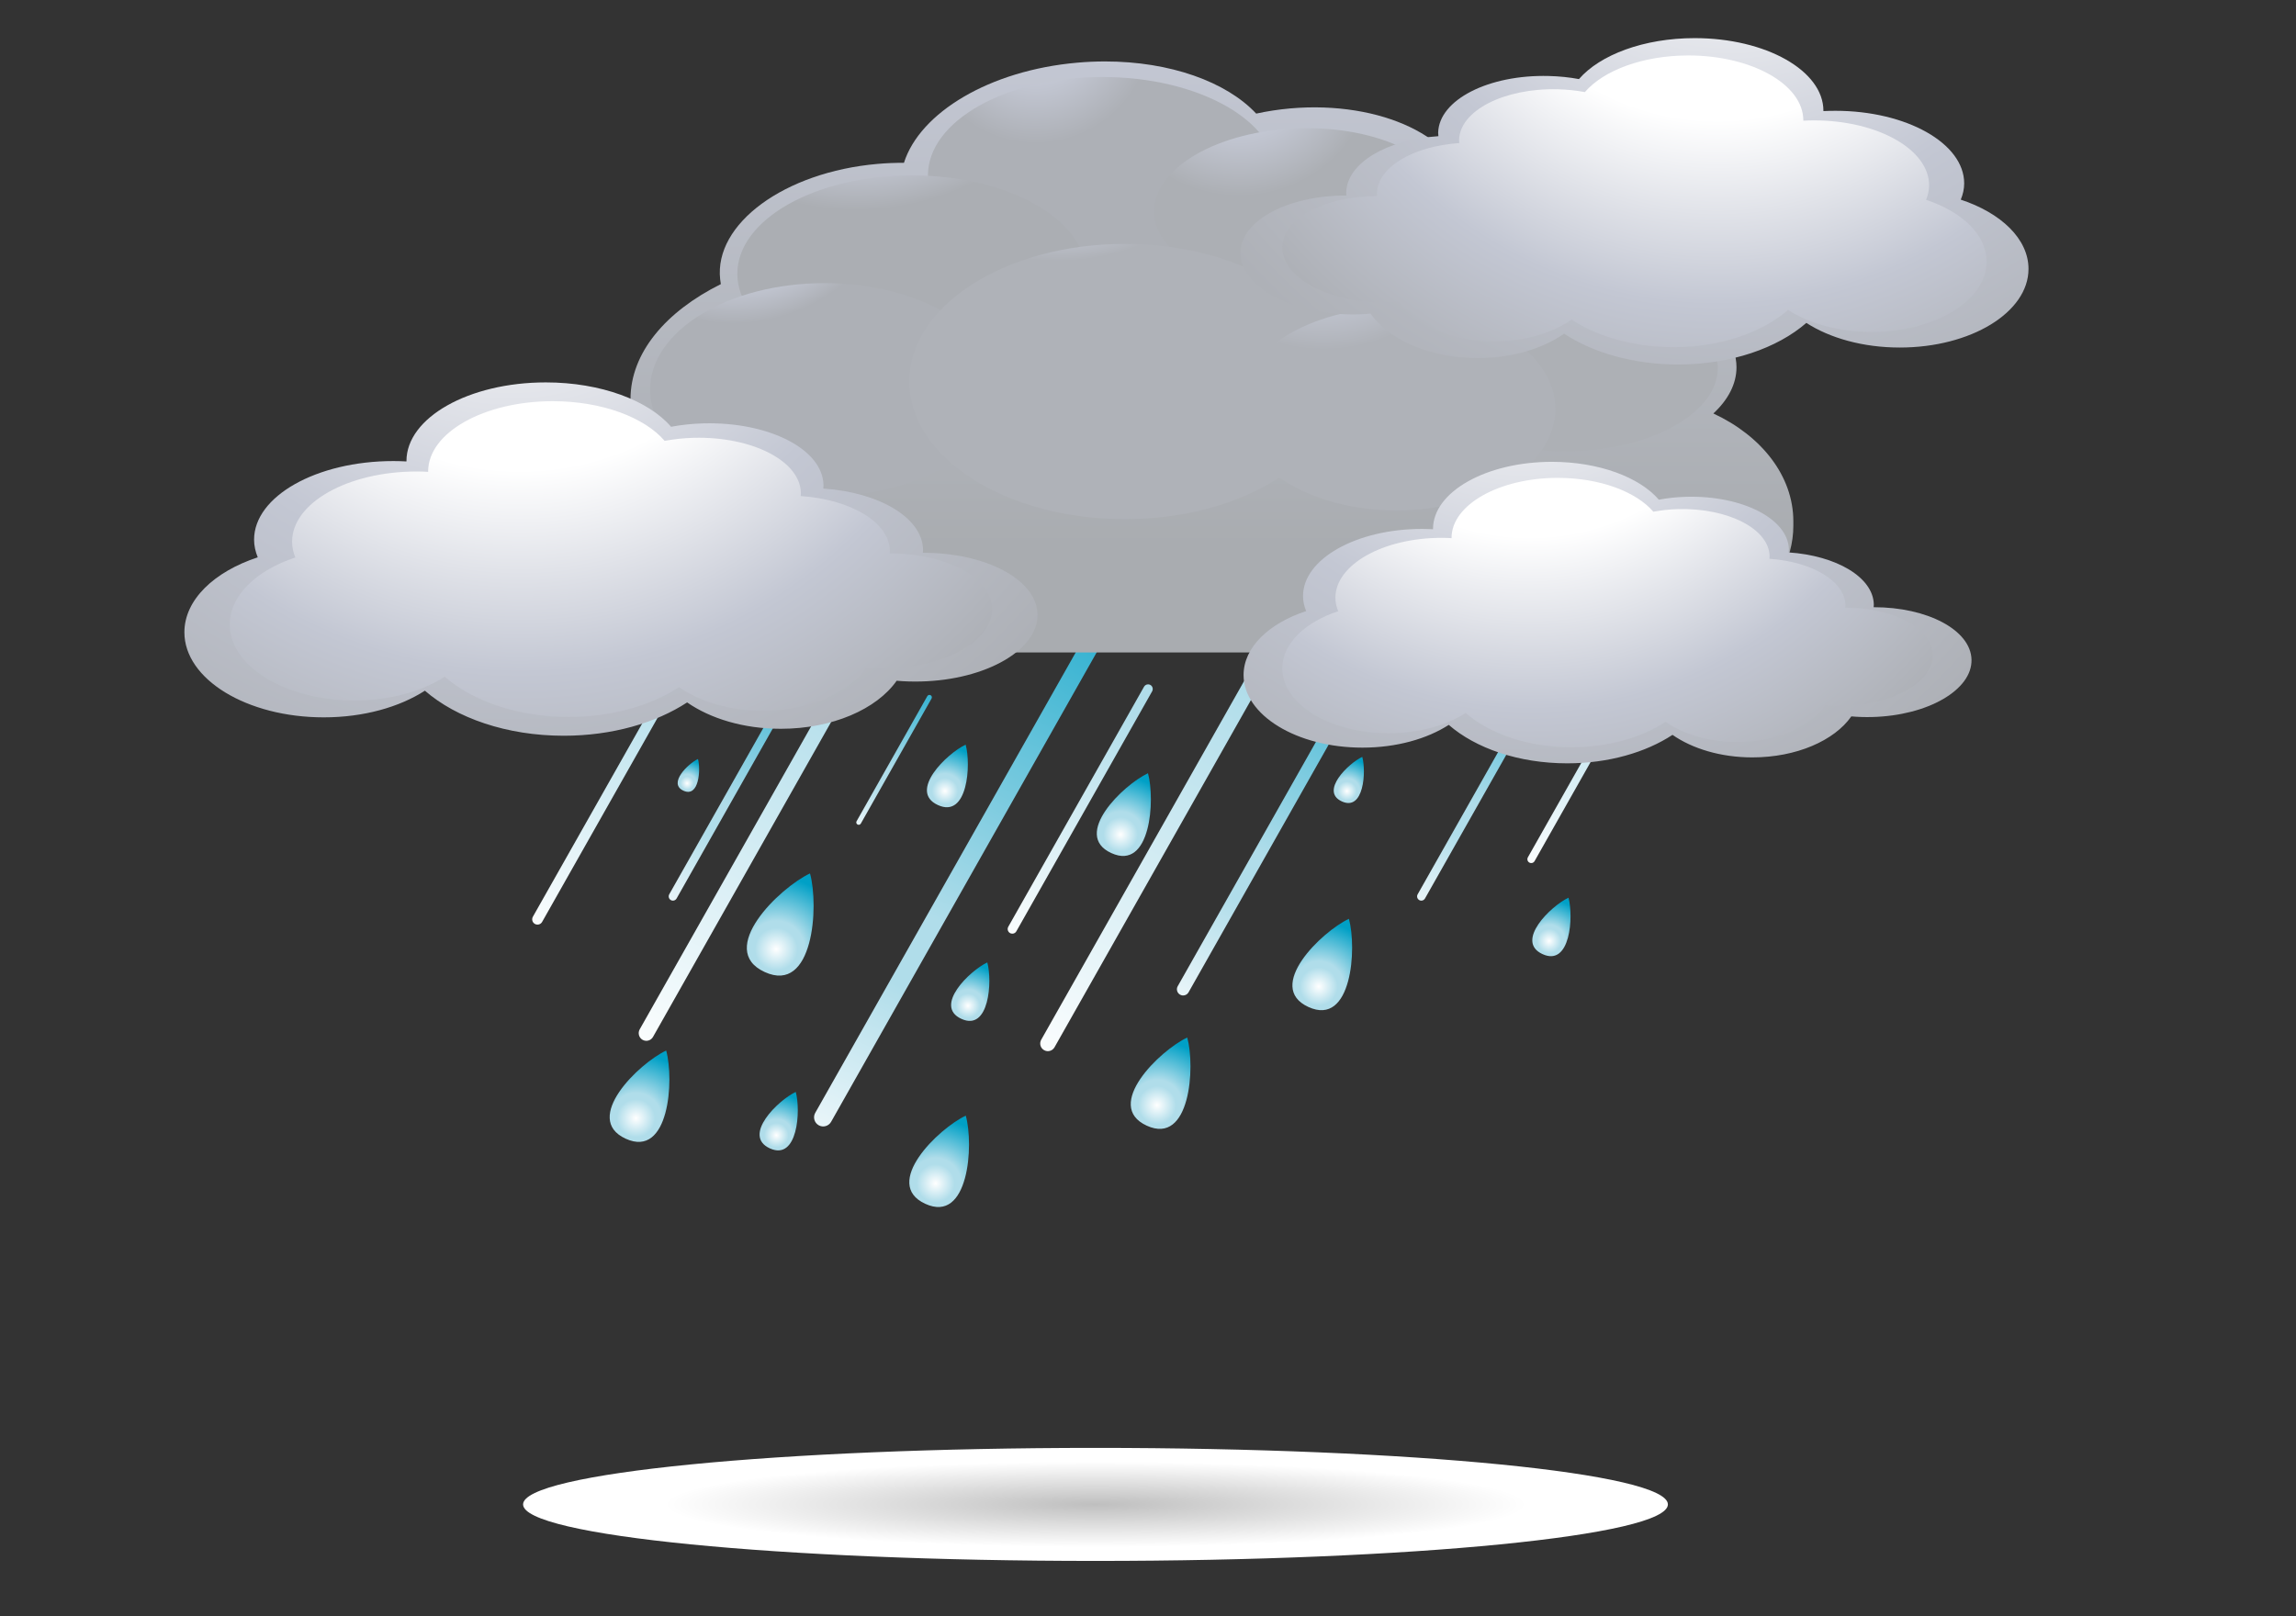 <?xml version="1.0" encoding="UTF-8" standalone="no"?>
<svg
   xmlns:dc="http://purl.org/dc/elements/1.1/"
   xmlns:cc="http://creativecommons.org/ns#"
   xmlns:rdf="http://www.w3.org/1999/02/22-rdf-syntax-ns#"
   xmlns:svg="http://www.w3.org/2000/svg"
   xmlns="http://www.w3.org/2000/svg"
   xmlns:sodipodi="http://sodipodi.sourceforge.net/DTD/sodipodi-0.dtd"
   xmlns:inkscape="http://www.inkscape.org/namespaces/inkscape"
   width="125mm"
   height="88mm"
   viewBox="0 0 125 88"
   version="1.1"
   id="svg14872"
   inkscape:version="1.0.2-2 (e86c870879, 2021-01-15)"
   sodipodi:docname="rainy.svg">
  <rect x="0" y="0" width="125" height="88" fill="#333333" stroke="none"/>
  <defs
     id="defs14866">
    <clipPath
       clipPathUnits="userSpaceOnUse"
       id="clipPath6840">
      <path
         d="m 502.06,358.631 -14.007,-24.768 c -0.131,-0.233 -0.048,-0.525 0.182,-0.654 v 0 c 0.229,-0.132 0.523,-0.05 0.654,0.181 v 0 l 14.008,24.769 c 0.129,0.23 0.048,0.522 -0.182,0.654 v 0 c -0.074,0.042 -0.155,0.061 -0.235,0.061 v 0 c -0.167,0 -0.33,-0.087 -0.42,-0.243"
         id="path6838" />
    </clipPath>
    <radialGradient
       fx="0"
       fy="0"
       cx="0"
       cy="0"
       r="1"
       gradientUnits="userSpaceOnUse"
       gradientTransform="matrix(34.823,-19.696,-19.696,-34.823,487.22,330.032)"
       spreadMethod="pad"
       id="radialGradient6856">
      <stop
         style="stop-opacity:1;stop-color:#ffffff"
         offset="0"
         id="stop6846" />
      <stop
         style="stop-opacity:1;stop-color:#ffffff"
         offset="0.039"
         id="stop6848" />
      <stop
         style="stop-opacity:1;stop-color:#b0ddea"
         offset="0.732"
         id="stop6850" />
      <stop
         style="stop-opacity:1;stop-color:#b0ddea"
         offset="0.849"
         id="stop6852" />
      <stop
         style="stop-opacity:1;stop-color:#00a0c6"
         offset="1"
         id="stop6854" />
    </radialGradient>
    <clipPath
       clipPathUnits="userSpaceOnUse"
       id="clipPath6866">
      <path
         d="m 476.849,359.281 -14.01,-24.768 c -0.128,-0.23 -0.046,-0.525 0.182,-0.655 v 0 c 0.23,-0.13 0.524,-0.05 0.654,0.181 v 0 l 14.007,24.77 c 0.132,0.23 0.05,0.522 -0.181,0.654 v 0 c -0.074,0.042 -0.155,0.062 -0.235,0.062 v 0 c -0.167,0 -0.33,-0.088 -0.417,-0.244"
         id="path6864" />
    </clipPath>
    <radialGradient
       fx="0"
       fy="0"
       cx="0"
       cy="0"
       r="1"
       gradientUnits="userSpaceOnUse"
       gradientTransform="matrix(34.828,-19.699,-19.699,-34.828,462.006,330.681)"
       spreadMethod="pad"
       id="radialGradient6882">
      <stop
         style="stop-opacity:1;stop-color:#ffffff"
         offset="0"
         id="stop6872" />
      <stop
         style="stop-opacity:1;stop-color:#ffffff"
         offset="0.039"
         id="stop6874" />
      <stop
         style="stop-opacity:1;stop-color:#b0ddea"
         offset="0.732"
         id="stop6876" />
      <stop
         style="stop-opacity:1;stop-color:#b0ddea"
         offset="0.849"
         id="stop6878" />
      <stop
         style="stop-opacity:1;stop-color:#00a0c6"
         offset="1"
         id="stop6880" />
    </radialGradient>
    <clipPath
       clipPathUnits="userSpaceOnUse"
       id="clipPath6892">
      <path
         d="m 465.853,358.775 -9.72,-17.185 c -0.09,-0.161 -0.034,-0.363 0.126,-0.453 v 0 c 0.161,-0.089 0.364,-0.034 0.454,0.126 v 0 l 9.718,17.184 c 0.091,0.162 0.034,0.364 -0.125,0.455 v 0 c -0.052,0.029 -0.108,0.043 -0.163,0.043 v 0 c -0.117,0 -0.229,-0.061 -0.29,-0.17"
         id="path6890" />
    </clipPath>
    <radialGradient
       fx="0"
       fy="0"
       cx="0"
       cy="0"
       r="1"
       gradientUnits="userSpaceOnUse"
       gradientTransform="matrix(24.167,-13.669,-13.669,-24.167,455.554,338.933)"
       spreadMethod="pad"
       id="radialGradient6908">
      <stop
         style="stop-opacity:1;stop-color:#ffffff"
         offset="0"
         id="stop6898" />
      <stop
         style="stop-opacity:1;stop-color:#ffffff"
         offset="0.039"
         id="stop6900" />
      <stop
         style="stop-opacity:1;stop-color:#b0ddea"
         offset="0.732"
         id="stop6902" />
      <stop
         style="stop-opacity:1;stop-color:#b0ddea"
         offset="0.849"
         id="stop6904" />
      <stop
         style="stop-opacity:1;stop-color:#00a0c6"
         offset="1"
         id="stop6906" />
    </radialGradient>
    <clipPath
       clipPathUnits="userSpaceOnUse"
       id="clipPath6918">
      <path
         d="m 494.51,356.037 -8.524,-15.075 c -0.081,-0.14 -0.03,-0.319 0.108,-0.398 v 0 c 0.141,-0.079 0.319,-0.031 0.399,0.111 v 0 l 8.527,15.074 c 0.076,0.141 0.029,0.32 -0.111,0.399 v 0 c -0.045,0.025 -0.095,0.037 -0.143,0.037 v 0 c -0.103,0 -0.202,-0.053 -0.256,-0.148"
         id="path6916" />
    </clipPath>
    <radialGradient
       fx="0"
       fy="0"
       cx="0"
       cy="0"
       r="1"
       gradientUnits="userSpaceOnUse"
       gradientTransform="matrix(21.198,-11.99,-11.99,-21.198,485.477,338.631)"
       spreadMethod="pad"
       id="radialGradient6934">
      <stop
         style="stop-opacity:1;stop-color:#ffffff"
         offset="0"
         id="stop6924" />
      <stop
         style="stop-opacity:1;stop-color:#ffffff"
         offset="0.039"
         id="stop6926" />
      <stop
         style="stop-opacity:1;stop-color:#b0ddea"
         offset="0.732"
         id="stop6928" />
      <stop
         style="stop-opacity:1;stop-color:#b0ddea"
         offset="0.849"
         id="stop6930" />
      <stop
         style="stop-opacity:1;stop-color:#00a0c6"
         offset="1"
         id="stop6932" />
    </radialGradient>
    <clipPath
       clipPathUnits="userSpaceOnUse"
       id="clipPath6944">
      <path
         d="m 525.649,357.758 -7.037,-12.439 c -0.063,-0.116 -0.022,-0.264 0.093,-0.327 v 0 c 0.116,-0.068 0.263,-0.026 0.329,0.09 v 0 l 7.034,12.439 c 0.066,0.116 0.026,0.261 -0.092,0.328 v 0 c -0.037,0.021 -0.078,0.031 -0.118,0.031 v 0 c -0.084,0 -0.165,-0.043 -0.209,-0.122"
         id="path6942" />
    </clipPath>
    <radialGradient
       fx="0"
       fy="0"
       cx="0"
       cy="0"
       r="1"
       gradientUnits="userSpaceOnUse"
       gradientTransform="matrix(17.484,-9.889,-9.889,-17.484,518.195,343.397)"
       spreadMethod="pad"
       id="radialGradient6960">
      <stop
         style="stop-opacity:1;stop-color:#ffffff"
         offset="0"
         id="stop6950" />
      <stop
         style="stop-opacity:1;stop-color:#ffffff"
         offset="0.039"
         id="stop6952" />
      <stop
         style="stop-opacity:1;stop-color:#b0ddea"
         offset="0.732"
         id="stop6954" />
      <stop
         style="stop-opacity:1;stop-color:#b0ddea"
         offset="0.849"
         id="stop6956" />
      <stop
         style="stop-opacity:1;stop-color:#00a0c6"
         offset="1"
         id="stop6958" />
    </radialGradient>
    <clipPath
       clipPathUnits="userSpaceOnUse"
       id="clipPath6970">
      <path
         d="m 490.568,358.806 -16.705,-29.535 c -0.155,-0.276 -0.057,-0.623 0.218,-0.78 v 0 c 0.274,-0.156 0.623,-0.058 0.779,0.217 v 0 l 16.705,29.535 c 0.154,0.276 0.058,0.625 -0.217,0.78 v 0 c -0.089,0.05 -0.186,0.074 -0.282,0.074 v 0 c -0.2,0 -0.394,-0.105 -0.498,-0.291"
         id="path6968" />
    </clipPath>
    <radialGradient
       fx="0"
       fy="0"
       cx="0"
       cy="0"
       r="1"
       gradientUnits="userSpaceOnUse"
       gradientTransform="matrix(41.531,-23.49,-23.49,-41.531,472.868,324.704)"
       spreadMethod="pad"
       id="radialGradient6984">
      <stop
         style="stop-opacity:1;stop-color:#ffffff"
         offset="0"
         id="stop6976" />
      <stop
         style="stop-opacity:1;stop-color:#b0ddea"
         offset="0.296"
         id="stop6978" />
      <stop
         style="stop-opacity:1;stop-color:#b0ddea"
         offset="0.393"
         id="stop6980" />
      <stop
         style="stop-opacity:1;stop-color:#00a0c6"
         offset="1"
         id="stop6982" />
    </radialGradient>
    <clipPath
       clipPathUnits="userSpaceOnUse"
       id="clipPath6994">
      <path
         d="m 508.027,357.385 -11.401,-20.158 c -0.109,-0.187 -0.04,-0.426 0.147,-0.532 v 0 c 0.187,-0.106 0.427,-0.04 0.533,0.149 v 0 l 11.4,20.157 c 0.106,0.188 0.039,0.426 -0.147,0.532 v 0 c -0.061,0.034 -0.127,0.051 -0.192,0.051 v 0 c -0.136,0 -0.268,-0.072 -0.34,-0.199"
         id="path6992" />
    </clipPath>
    <radialGradient
       fx="0"
       fy="0"
       cx="0"
       cy="0"
       r="1"
       gradientUnits="userSpaceOnUse"
       gradientTransform="matrix(28.349,-16.034,-16.034,-28.349,495.946,334.11)"
       spreadMethod="pad"
       id="radialGradient7008">
      <stop
         style="stop-opacity:1;stop-color:#ffffff"
         offset="0"
         id="stop7000" />
      <stop
         style="stop-opacity:1;stop-color:#b0ddea"
         offset="0.296"
         id="stop7002" />
      <stop
         style="stop-opacity:1;stop-color:#b0ddea"
         offset="0.393"
         id="stop7004" />
      <stop
         style="stop-opacity:1;stop-color:#00a0c6"
         offset="1"
         id="stop7006" />
    </radialGradient>
    <clipPath
       clipPathUnits="userSpaceOnUse"
       id="clipPath7018">
      <path
         d="m 472.442,356.694 -7.746,-13.696 c -0.071,-0.128 -0.027,-0.29 0.102,-0.364 v 0 c 0.128,-0.071 0.288,-0.025 0.36,0.102 v 0 l 7.747,13.696 c 0.072,0.128 0.028,0.289 -0.1,0.362 v 0 c -0.042,0.023 -0.086,0.035 -0.131,0.035 v 0 c -0.092,0 -0.182,-0.049 -0.232,-0.135"
         id="path7016" />
    </clipPath>
    <radialGradient
       fx="0"
       fy="0"
       cx="0"
       cy="0"
       r="1"
       gradientUnits="userSpaceOnUse"
       gradientTransform="matrix(19.26,-10.893,-10.893,-19.26,464.234,340.879)"
       spreadMethod="pad"
       id="radialGradient7032">
      <stop
         style="stop-opacity:1;stop-color:#ffffff"
         offset="0"
         id="stop7024" />
      <stop
         style="stop-opacity:1;stop-color:#b0ddea"
         offset="0.296"
         id="stop7026" />
      <stop
         style="stop-opacity:1;stop-color:#b0ddea"
         offset="0.393"
         id="stop7028" />
      <stop
         style="stop-opacity:1;stop-color:#00a0c6"
         offset="1"
         id="stop7030" />
    </radialGradient>
    <clipPath
       clipPathUnits="userSpaceOnUse"
       id="clipPath7042">
      <path
         d="m 519.438,356.694 -7.746,-13.696 c -0.074,-0.128 -0.028,-0.29 0.101,-0.364 v 0 c 0.127,-0.071 0.288,-0.025 0.36,0.102 v 0 l 7.747,13.696 c 0.07,0.128 0.026,0.289 -0.101,0.362 v 0 c -0.041,0.023 -0.086,0.035 -0.13,0.035 v 0 c -0.093,0 -0.183,-0.049 -0.231,-0.135"
         id="path7040" />
    </clipPath>
    <radialGradient
       fx="0"
       fy="0"
       cx="0"
       cy="0"
       r="1"
       gradientUnits="userSpaceOnUse"
       gradientTransform="matrix(19.26,-10.893,-10.893,-19.26,511.229,340.879)"
       spreadMethod="pad"
       id="radialGradient7056">
      <stop
         style="stop-opacity:1;stop-color:#ffffff"
         offset="0"
         id="stop7048" />
      <stop
         style="stop-opacity:1;stop-color:#b0ddea"
         offset="0.296"
         id="stop7050" />
      <stop
         style="stop-opacity:1;stop-color:#b0ddea"
         offset="0.393"
         id="stop7052" />
      <stop
         style="stop-opacity:1;stop-color:#00a0c6"
         offset="1"
         id="stop7054" />
    </radialGradient>
    <clipPath
       clipPathUnits="userSpaceOnUse"
       id="clipPath7066">
      <path
         d="m 480.902,355.445 -4.442,-7.857 c -0.042,-0.073 -0.015,-0.166 0.058,-0.206 v 0 c 0.072,-0.042 0.165,-0.017 0.208,0.057 v 0 l 4.442,7.856 c 0.042,0.074 0.015,0.166 -0.058,0.208 v 0 c -0.024,0.013 -0.049,0.019 -0.074,0.019 v 0 c -0.054,0 -0.105,-0.028 -0.134,-0.077"
         id="path7064" />
    </clipPath>
    <radialGradient
       fx="0"
       fy="0"
       cx="0"
       cy="0"
       r="1"
       gradientUnits="userSpaceOnUse"
       gradientTransform="matrix(11.042,-6.245,-6.245,-11.042,476.198,346.374)"
       spreadMethod="pad"
       id="radialGradient7080">
      <stop
         style="stop-opacity:1;stop-color:#ffffff"
         offset="0"
         id="stop7072" />
      <stop
         style="stop-opacity:1;stop-color:#b0ddea"
         offset="0.296"
         id="stop7074" />
      <stop
         style="stop-opacity:1;stop-color:#b0ddea"
         offset="0.393"
         id="stop7076" />
      <stop
         style="stop-opacity:1;stop-color:#00a0c6"
         offset="1"
         id="stop7078" />
    </radialGradient>
    <clipPath
       clipPathUnits="userSpaceOnUse"
       id="clipPath7090">
      <path
         d="m 470.689,338.117 c 3.066,-1.408 3.415,4.143 2.846,6.192 v 0 c -1.923,-0.902 -5.913,-4.781 -2.846,-6.192"
         id="path7088" />
    </clipPath>
    <radialGradient
       fx="0"
       fy="0"
       cx="0"
       cy="0"
       r="1"
       gradientUnits="userSpaceOnUse"
       gradientTransform="matrix(-4.107,1.889,-1.889,-4.107,471.411,339.556)"
       spreadMethod="pad"
       id="radialGradient7104">
      <stop
         style="stop-opacity:1;stop-color:#ffffff"
         offset="0"
         id="stop7096" />
      <stop
         style="stop-opacity:1;stop-color:#b0ddea"
         offset="0.296"
         id="stop7098" />
      <stop
         style="stop-opacity:1;stop-color:#b0ddea"
         offset="0.393"
         id="stop7100" />
      <stop
         style="stop-opacity:1;stop-color:#00a0c6"
         offset="1"
         id="stop7102" />
    </radialGradient>
    <clipPath
       clipPathUnits="userSpaceOnUse"
       id="clipPath7114">
      <path
         d="m 492.452,345.589 c 2.482,-1.14 2.765,3.354 2.306,5.013 v 0 c -1.56,-0.73 -4.789,-3.871 -2.306,-5.013"
         id="path7112" />
    </clipPath>
    <radialGradient
       fx="0"
       fy="0"
       cx="0"
       cy="0"
       r="1"
       gradientUnits="userSpaceOnUse"
       gradientTransform="matrix(-3.328,1.53,-1.53,-3.328,493.037,346.754)"
       spreadMethod="pad"
       id="radialGradient7128">
      <stop
         style="stop-opacity:1;stop-color:#ffffff"
         offset="0"
         id="stop7120" />
      <stop
         style="stop-opacity:1;stop-color:#b0ddea"
         offset="0.296"
         id="stop7122" />
      <stop
         style="stop-opacity:1;stop-color:#b0ddea"
         offset="0.393"
         id="stop7124" />
      <stop
         style="stop-opacity:1;stop-color:#00a0c6"
         offset="1"
         id="stop7126" />
    </radialGradient>
    <clipPath
       clipPathUnits="userSpaceOnUse"
       id="clipPath7138">
      <path
         d="m 504.83,335.922 c 2.742,-1.261 3.052,3.703 2.545,5.536 v 0 c -1.721,-0.807 -5.288,-4.276 -2.545,-5.536"
         id="path7136" />
    </clipPath>
    <radialGradient
       fx="0"
       fy="0"
       cx="0"
       cy="0"
       r="1"
       gradientUnits="userSpaceOnUse"
       gradientTransform="matrix(-3.675,1.69,-1.69,-3.675,505.477,337.209)"
       spreadMethod="pad"
       id="radialGradient7152">
      <stop
         style="stop-opacity:1;stop-color:#ffffff"
         offset="0"
         id="stop7144" />
      <stop
         style="stop-opacity:1;stop-color:#b0ddea"
         offset="0.296"
         id="stop7146" />
      <stop
         style="stop-opacity:1;stop-color:#b0ddea"
         offset="0.393"
         id="stop7148" />
      <stop
         style="stop-opacity:1;stop-color:#00a0c6"
         offset="1"
         id="stop7150" />
    </radialGradient>
    <clipPath
       clipPathUnits="userSpaceOnUse"
       id="clipPath7162">
      <path
         d="m 494.679,328.467 c 2.742,-1.261 3.053,3.702 2.545,5.535 v 0 c -1.722,-0.807 -5.287,-4.275 -2.545,-5.535"
         id="path7160" />
    </clipPath>
    <radialGradient
       fx="0"
       fy="0"
       cx="0"
       cy="0"
       r="1"
       gradientUnits="userSpaceOnUse"
       gradientTransform="matrix(-3.675,1.69,-1.69,-3.675,495.326,329.752)"
       spreadMethod="pad"
       id="radialGradient7176">
      <stop
         style="stop-opacity:1;stop-color:#ffffff"
         offset="0"
         id="stop7168" />
      <stop
         style="stop-opacity:1;stop-color:#b0ddea"
         offset="0.296"
         id="stop7170" />
      <stop
         style="stop-opacity:1;stop-color:#b0ddea"
         offset="0.393"
         id="stop7172" />
      <stop
         style="stop-opacity:1;stop-color:#00a0c6"
         offset="1"
         id="stop7174" />
    </radialGradient>
    <clipPath
       clipPathUnits="userSpaceOnUse"
       id="clipPath7186">
      <path
         d="m 480.773,323.559 c 2.741,-1.262 3.054,3.703 2.544,5.536 v 0 c -1.722,-0.807 -5.287,-4.277 -2.544,-5.536"
         id="path7184" />
    </clipPath>
    <radialGradient
       fx="0"
       fy="0"
       cx="0"
       cy="0"
       r="1"
       gradientUnits="userSpaceOnUse"
       gradientTransform="matrix(-3.675,1.69,-1.69,-3.675,481.42,324.844)"
       spreadMethod="pad"
       id="radialGradient7200">
      <stop
         style="stop-opacity:1;stop-color:#ffffff"
         offset="0"
         id="stop7192" />
      <stop
         style="stop-opacity:1;stop-color:#b0ddea"
         offset="0.296"
         id="stop7194" />
      <stop
         style="stop-opacity:1;stop-color:#b0ddea"
         offset="0.393"
         id="stop7196" />
      <stop
         style="stop-opacity:1;stop-color:#00a0c6"
         offset="1"
         id="stop7198" />
    </radialGradient>
    <clipPath
       clipPathUnits="userSpaceOnUse"
       id="clipPath7210">
      <path
         d="m 461.957,327.649 c 2.745,-1.261 3.055,3.702 2.546,5.535 v 0 c -1.722,-0.807 -5.286,-4.275 -2.546,-5.535"
         id="path7208" />
    </clipPath>
    <radialGradient
       fx="0"
       fy="0"
       cx="0"
       cy="0"
       r="1"
       gradientUnits="userSpaceOnUse"
       gradientTransform="matrix(-3.675,1.69,-1.69,-3.675,462.605,328.934)"
       spreadMethod="pad"
       id="radialGradient7224">
      <stop
         style="stop-opacity:1;stop-color:#ffffff"
         offset="0"
         id="stop7216" />
      <stop
         style="stop-opacity:1;stop-color:#b0ddea"
         offset="0.296"
         id="stop7218" />
      <stop
         style="stop-opacity:1;stop-color:#b0ddea"
         offset="0.393"
         id="stop7220" />
      <stop
         style="stop-opacity:1;stop-color:#00a0c6"
         offset="1"
         id="stop7222" />
    </radialGradient>
    <clipPath
       clipPathUnits="userSpaceOnUse"
       id="clipPath7234">
      <path
         d="m 483.038,335.176 c 1.756,-0.807 1.954,2.371 1.63,3.543 v 0 c -1.103,-0.517 -3.386,-2.736 -1.63,-3.543"
         id="path7232" />
    </clipPath>
    <radialGradient
       fx="0"
       fy="0"
       cx="0"
       cy="0"
       r="1"
       gradientUnits="userSpaceOnUse"
       gradientTransform="matrix(-2.351,1.081,-1.081,-2.351,483.452,336)"
       spreadMethod="pad"
       id="radialGradient7248">
      <stop
         style="stop-opacity:1;stop-color:#ffffff"
         offset="0"
         id="stop7240" />
      <stop
         style="stop-opacity:1;stop-color:#b0ddea"
         offset="0.296"
         id="stop7242" />
      <stop
         style="stop-opacity:1;stop-color:#b0ddea"
         offset="0.393"
         id="stop7244" />
      <stop
         style="stop-opacity:1;stop-color:#00a0c6"
         offset="1"
         id="stop7246" />
    </radialGradient>
    <clipPath
       clipPathUnits="userSpaceOnUse"
       id="clipPath7258">
      <path
         d="m 471.01,327.042 c 1.756,-0.806 1.954,2.371 1.63,3.543 v 0 c -1.102,-0.516 -3.385,-2.735 -1.63,-3.543"
         id="path7256" />
    </clipPath>
    <radialGradient
       fx="0"
       fy="0"
       cx="0"
       cy="0"
       r="1"
       gradientUnits="userSpaceOnUse"
       gradientTransform="matrix(-2.352,1.082,-1.082,-2.352,471.424,327.865)"
       spreadMethod="pad"
       id="radialGradient7272">
      <stop
         style="stop-opacity:1;stop-color:#ffffff"
         offset="0"
         id="stop7264" />
      <stop
         style="stop-opacity:1;stop-color:#b0ddea"
         offset="0.296"
         id="stop7266" />
      <stop
         style="stop-opacity:1;stop-color:#b0ddea"
         offset="0.393"
         id="stop7268" />
      <stop
         style="stop-opacity:1;stop-color:#00a0c6"
         offset="1"
         id="stop7270" />
    </radialGradient>
    <clipPath
       clipPathUnits="userSpaceOnUse"
       id="clipPath7282">
      <path
         d="m 519.533,339.241 c 1.757,-0.807 1.953,2.371 1.63,3.544 v 0 c -1.103,-0.518 -3.387,-2.735 -1.63,-3.544"
         id="path7280" />
    </clipPath>
    <radialGradient
       fx="0"
       fy="0"
       cx="0"
       cy="0"
       r="1"
       gradientUnits="userSpaceOnUse"
       gradientTransform="matrix(-2.352,1.082,-1.082,-2.352,519.947,340.065)"
       spreadMethod="pad"
       id="radialGradient7296">
      <stop
         style="stop-opacity:1;stop-color:#ffffff"
         offset="0"
         id="stop7288" />
      <stop
         style="stop-opacity:1;stop-color:#b0ddea"
         offset="0.296"
         id="stop7290" />
      <stop
         style="stop-opacity:1;stop-color:#b0ddea"
         offset="0.393"
         id="stop7292" />
      <stop
         style="stop-opacity:1;stop-color:#00a0c6"
         offset="1"
         id="stop7294" />
    </radialGradient>
    <clipPath
       clipPathUnits="userSpaceOnUse"
       id="clipPath7306">
      <path
         d="m 506.928,348.834 c 1.387,-0.637 1.541,1.871 1.286,2.796 v 0 c -0.87,-0.408 -2.672,-2.158 -1.286,-2.796"
         id="path7304" />
    </clipPath>
    <radialGradient
       fx="0"
       fy="0"
       cx="0"
       cy="0"
       r="1"
       gradientUnits="userSpaceOnUse"
       gradientTransform="matrix(-1.856,0.854,-0.854,-1.856,507.255,349.483)"
       spreadMethod="pad"
       id="radialGradient7320">
      <stop
         style="stop-opacity:1;stop-color:#ffffff"
         offset="0"
         id="stop7312" />
      <stop
         style="stop-opacity:1;stop-color:#b0ddea"
         offset="0.296"
         id="stop7314" />
      <stop
         style="stop-opacity:1;stop-color:#b0ddea"
         offset="0.393"
         id="stop7316" />
      <stop
         style="stop-opacity:1;stop-color:#00a0c6"
         offset="1"
         id="stop7318" />
    </radialGradient>
    <clipPath
       clipPathUnits="userSpaceOnUse"
       id="clipPath7330">
      <path
         d="m 465.586,349.506 c 0.984,-0.452 1.096,1.331 0.914,1.99 v 0 c -0.619,-0.291 -1.9,-1.536 -0.914,-1.99"
         id="path7328" />
    </clipPath>
    <radialGradient
       fx="0"
       fy="0"
       cx="0"
       cy="0"
       r="1"
       gradientUnits="userSpaceOnUse"
       gradientTransform="matrix(-1.32,0.607,-0.607,-1.32,465.817,349.968)"
       spreadMethod="pad"
       id="radialGradient7344">
      <stop
         style="stop-opacity:1;stop-color:#ffffff"
         offset="0"
         id="stop7336" />
      <stop
         style="stop-opacity:1;stop-color:#b0ddea"
         offset="0.296"
         id="stop7338" />
      <stop
         style="stop-opacity:1;stop-color:#b0ddea"
         offset="0.393"
         id="stop7340" />
      <stop
         style="stop-opacity:1;stop-color:#00a0c6"
         offset="1"
         id="stop7342" />
    </radialGradient>
    <clipPath
       clipPathUnits="userSpaceOnUse"
       id="clipPath7354">
      <path
         d="m 481.564,348.605 c 1.88,-0.866 2.092,2.537 1.745,3.793 v 0 c -1.18,-0.553 -3.625,-2.93 -1.745,-3.793"
         id="path7352" />
    </clipPath>
    <radialGradient
       fx="0"
       fy="0"
       cx="0"
       cy="0"
       r="1"
       gradientUnits="userSpaceOnUse"
       gradientTransform="matrix(-2.519,1.158,-1.158,-2.519,482.008,349.486)"
       spreadMethod="pad"
       id="radialGradient7368">
      <stop
         style="stop-opacity:1;stop-color:#ffffff"
         offset="0"
         id="stop7360" />
      <stop
         style="stop-opacity:1;stop-color:#b0ddea"
         offset="0.296"
         id="stop7362" />
      <stop
         style="stop-opacity:1;stop-color:#b0ddea"
         offset="0.393"
         id="stop7364" />
      <stop
         style="stop-opacity:1;stop-color:#00a0c6"
         offset="1"
         id="stop7366" />
    </radialGradient>
    <clipPath
       clipPathUnits="userSpaceOnUse"
       id="clipPath7378">
      <path
         d="m 490.31,395.231 c -5.5,-0.484 -9.876,-3.134 -10.876,-6.289 v 0 c -0.548,0.002 -1.103,-0.018 -1.667,-0.069 v 0 c -5.84,-0.514 -10.261,-3.758 -9.874,-7.251 v 0 c 0.009,-0.101 0.026,-0.2 0.043,-0.299 v 0 c -3.465,-1.725 -5.673,-4.321 -5.673,-7.227 v 0 c 0,-0.213 0.014,-0.422 0.039,-0.629 v 0 c -3.356,-1.336 -5.646,-3.988 -5.646,-7.047 v 0 -0.269 c 0,-4.397 4.733,-7.964 10.568,-7.964 v 0 h 57.492 c 5.839,0 10.567,3.567 10.567,7.964 v 0 0.269 c 0,2.864 -2.008,5.377 -5.022,6.778 v 0 c 0.924,0.858 1.452,1.85 1.452,2.902 v 0 c 0,2.888 -3.957,5.29 -9.185,5.806 v 0 c 0,0.013 0,0.03 -0.002,0.045 v 0 c -0.293,2.657 -3.591,4.614 -7.782,4.864 v 0 c -0.003,0.088 -0.009,0.176 -0.02,0.262 v 0 c -0.376,3.421 -5.319,5.784 -11.038,5.281 v 0 c -0.737,-0.067 -1.451,-0.176 -2.132,-0.325 v 0 c -1.873,2.002 -5.417,3.276 -9.492,3.276 v 0 c -0.575,0 -1.16,-0.025 -1.752,-0.078"
         id="path7376" />
    </clipPath>
    <linearGradient
       x1="0"
       y1="0"
       x2="1"
       y2="0"
       gradientUnits="userSpaceOnUse"
       gradientTransform="matrix(-3.1e-6,-69.874,-69.874,3.1e-6,495.97,429.95)"
       spreadMethod="pad"
       id="linearGradient7394">
      <stop
         style="stop-opacity:1;stop-color:#ffffff"
         offset="0"
         id="stop7384" />
      <stop
         style="stop-opacity:1;stop-color:#c3c7d3"
         offset="0.37"
         id="stop7386" />
      <stop
         style="stop-opacity:1;stop-color:#c3c7d3"
         offset="0.492"
         id="stop7388" />
      <stop
         style="stop-opacity:1;stop-color:#a9acb0"
         offset="0.932"
         id="stop7390" />
      <stop
         style="stop-opacity:1;stop-color:#a9acb0"
         offset="1"
         id="stop7392" />
    </linearGradient>
    <clipPath
       clipPathUnits="userSpaceOnUse"
       id="clipPath7404">
      <path
         d="m 480.94,388.152 c 0,-3.412 4.904,-6.181 10.954,-6.181 v 0 c 6.049,0 10.951,2.769 10.951,6.181 v 0 c 0,3.415 -4.902,6.18 -10.951,6.18 v 0 c -6.05,0 -10.954,-2.765 -10.954,-6.18"
         id="path7402" />
    </clipPath>
    <radialGradient
       fx="0"
       fy="0"
       cx="0"
       cy="0"
       r="1"
       gradientUnits="userSpaceOnUse"
       gradientTransform="matrix(19.248,0,0,-19.248,487.717,397.462)"
       spreadMethod="pad"
       id="radialGradient7422">
      <stop
         style="stop-opacity:1;stop-color:#ffffff"
         offset="0"
         id="stop7410" />
      <stop
         style="stop-opacity:1;stop-color:#c3c7d3"
         offset="0.136"
         id="stop7412" />
      <stop
         style="stop-opacity:1;stop-color:#c3c7d3"
         offset="0.18"
         id="stop7414" />
      <stop
         style="stop-opacity:1;stop-color:#adb0b6"
         offset="0.38"
         id="stop7416" />
      <stop
         style="stop-opacity:1;stop-color:#adb0b6"
         offset="0.497"
         id="stop7418" />
      <stop
         style="stop-opacity:1;stop-color:#adb0b6"
         offset="1"
         id="stop7420" />
    </radialGradient>
    <clipPath
       clipPathUnits="userSpaceOnUse"
       id="clipPath7432">
      <path
         d="m 504.303,391.112 c -5.128,-0.129 -9.229,-2.496 -9.16,-5.29 v 0 c 0.072,-2.794 4.286,-4.955 9.417,-4.825 v 0 c 5.126,0.127 9.227,2.497 9.155,5.289 v 0 c -0.066,2.718 -4.044,4.832 -8.973,4.832 v 0 c -0.146,0 -0.292,-0.002 -0.439,-0.006"
         id="path7430" />
    </clipPath>
    <radialGradient
       fx="0"
       fy="0"
       cx="0"
       cy="0"
       r="1"
       gradientUnits="userSpaceOnUse"
       gradientTransform="matrix(26.184,0.657,0.636,-25.278,500.52,395.013)"
       spreadMethod="pad"
       id="radialGradient7450">
      <stop
         style="stop-opacity:1;stop-color:#ffffff"
         offset="0"
         id="stop7438" />
      <stop
         style="stop-opacity:1;stop-color:#c3c7d3"
         offset="0.128"
         id="stop7440" />
      <stop
         style="stop-opacity:1;stop-color:#c3c7d3"
         offset="0.169"
         id="stop7442" />
      <stop
         style="stop-opacity:1;stop-color:#acafb4"
         offset="0.323"
         id="stop7444" />
      <stop
         style="stop-opacity:1;stop-color:#acafb4"
         offset="0.508"
         id="stop7446" />
      <stop
         style="stop-opacity:1;stop-color:#acafb4"
         offset="1"
         id="stop7448" />
    </radialGradient>
    <clipPath
       clipPathUnits="userSpaceOnUse"
       id="clipPath7460">
      <path
         d="m 512.127,386.029 c -5.13,-0.131 -9.229,-2.499 -9.16,-5.295 v 0 c 0.071,-2.791 4.284,-4.953 9.414,-4.826 v 0 c 5.13,0.132 9.23,2.5 9.16,5.293 v 0 c -0.068,2.717 -4.046,4.834 -8.976,4.833 v 0 c -0.145,0 -0.292,-10e-4 -0.438,-0.005"
         id="path7458" />
    </clipPath>
    <radialGradient
       fx="0"
       fy="0"
       cx="0"
       cy="0"
       r="1"
       gradientUnits="userSpaceOnUse"
       gradientTransform="matrix(25.243,0.634,0.614,-24.369,508.683,397.309)"
       spreadMethod="pad"
       id="radialGradient7478">
      <stop
         style="stop-opacity:1;stop-color:#ffffff"
         offset="0"
         id="stop7466" />
      <stop
         style="stop-opacity:1;stop-color:#c3c7d3"
         offset="0.177"
         id="stop7468" />
      <stop
         style="stop-opacity:1;stop-color:#c3c7d3"
         offset="0.235"
         id="stop7470" />
      <stop
         style="stop-opacity:1;stop-color:#afb2b8"
         offset="0.4"
         id="stop7472" />
      <stop
         style="stop-opacity:1;stop-color:#afb2b8"
         offset="0.508"
         id="stop7474" />
      <stop
         style="stop-opacity:1;stop-color:#afb2b8"
         offset="1"
         id="stop7476" />
    </radialGradient>
    <clipPath
       clipPathUnits="userSpaceOnUse"
       id="clipPath7488">
      <path
         d="m 521.124,380.943 c -5.13,-0.13 -9.228,-2.498 -9.158,-5.291 v 0 c 0.069,-2.797 4.281,-4.955 9.414,-4.829 v 0 c 5.127,0.131 9.228,2.5 9.158,5.293 v 0 c -0.071,2.715 -4.048,4.832 -8.979,4.832 v 0 c -0.144,0 -0.289,-10e-4 -0.435,-0.005"
         id="path7486" />
    </clipPath>
    <radialGradient
       fx="0"
       fy="0"
       cx="0"
       cy="0"
       r="1"
       gradientUnits="userSpaceOnUse"
       gradientTransform="matrix(22.645,0.569,0.55,-21.862,517.06,386.319)"
       spreadMethod="pad"
       id="radialGradient7506">
      <stop
         style="stop-opacity:1;stop-color:#ffffff"
         offset="0"
         id="stop7494" />
      <stop
         style="stop-opacity:1;stop-color:#c3c7d3"
         offset="0.119"
         id="stop7496" />
      <stop
         style="stop-opacity:1;stop-color:#c3c7d3"
         offset="0.158"
         id="stop7498" />
      <stop
         style="stop-opacity:1;stop-color:#adb0b5"
         offset="0.261"
         id="stop7500" />
      <stop
         style="stop-opacity:1;stop-color:#adb0b5"
         offset="0.486"
         id="stop7502" />
      <stop
         style="stop-opacity:1;stop-color:#adb0b5"
         offset="1"
         id="stop7504" />
    </radialGradient>
    <clipPath
       clipPathUnits="userSpaceOnUse"
       id="clipPath7516">
      <path
         d="m 468.972,381.971 c 0,-3.412 4.903,-6.182 10.952,-6.182 v 0 c 6.05,0 10.952,2.77 10.952,6.182 v 0 c 0,3.415 -4.902,6.181 -10.952,6.181 v 0 c -6.049,0 -10.952,-2.766 -10.952,-6.181"
         id="path7514" />
    </clipPath>
    <radialGradient
       fx="0"
       fy="0"
       cx="0"
       cy="0"
       r="1"
       gradientUnits="userSpaceOnUse"
       gradientTransform="matrix(28.791,0,0,-28.791,476.45,402.628)"
       spreadMethod="pad"
       id="radialGradient7534">
      <stop
         style="stop-opacity:1;stop-color:#ffffff"
         offset="0"
         id="stop7522" />
      <stop
         style="stop-opacity:1;stop-color:#ffffff"
         offset="0.155"
         id="stop7524" />
      <stop
         style="stop-opacity:1;stop-color:#c3c7d3"
         offset="0.47"
         id="stop7526" />
      <stop
         style="stop-opacity:1;stop-color:#abaeb3"
         offset="0.579"
         id="stop7528" />
      <stop
         style="stop-opacity:1;stop-color:#abaeb3"
         offset="0.617"
         id="stop7530" />
      <stop
         style="stop-opacity:1;stop-color:#abaeb3"
         offset="1"
         id="stop7532" />
    </radialGradient>
    <clipPath
       clipPathUnits="userSpaceOnUse"
       id="clipPath7544">
      <path
         d="m 463.494,374.696 c 0,-3.694 4.904,-6.69 10.953,-6.69 v 0 c 6.05,0 10.953,2.996 10.953,6.69 v 0 c 0,3.693 -4.903,6.688 -10.953,6.688 v 0 c -6.049,0 -10.953,-2.995 -10.953,-6.688"
         id="path7542" />
    </clipPath>
    <radialGradient
       fx="0"
       fy="0"
       cx="0"
       cy="0"
       r="1"
       gradientUnits="userSpaceOnUse"
       gradientTransform="matrix(28.136,0,0,-30.452,468.718,391.45)"
       spreadMethod="pad"
       id="radialGradient7562">
      <stop
         style="stop-opacity:1;stop-color:#ffffff"
         offset="0"
         id="stop7550" />
      <stop
         style="stop-opacity:1;stop-color:#ffffff"
         offset="0.111"
         id="stop7552" />
      <stop
         style="stop-opacity:1;stop-color:#c3c7d3"
         offset="0.339"
         id="stop7554" />
      <stop
         style="stop-opacity:1;stop-color:#adb0b6"
         offset="0.414"
         id="stop7556" />
      <stop
         style="stop-opacity:1;stop-color:#adb0b6"
         offset="0.486"
         id="stop7558" />
      <stop
         style="stop-opacity:1;stop-color:#adb0b6"
         offset="1"
         id="stop7560" />
    </radialGradient>
    <clipPath
       clipPathUnits="userSpaceOnUse"
       id="clipPath7572">
      <path
         d="m 479.767,375.204 c 0,-4.773 6.06,-8.644 13.535,-8.644 v 0 c 7.476,0 13.536,3.871 13.536,8.644 v 0 c 0,4.775 -6.06,8.644 -13.536,8.644 v 0 c -7.475,0 -13.535,-3.869 -13.535,-8.644"
         id="path7570" />
    </clipPath>
    <radialGradient
       fx="0"
       fy="0"
       cx="0"
       cy="0"
       r="1"
       gradientUnits="userSpaceOnUse"
       gradientTransform="matrix(34.498,0,0,-34.498,489.125,396.678)"
       spreadMethod="pad"
       id="radialGradient7590">
      <stop
         style="stop-opacity:1;stop-color:#ffffff"
         offset="0"
         id="stop7578" />
      <stop
         style="stop-opacity:1;stop-color:#ffffff"
         offset="0.013"
         id="stop7580" />
      <stop
         style="stop-opacity:1;stop-color:#c3c7d3"
         offset="0.344"
         id="stop7582" />
      <stop
         style="stop-opacity:1;stop-color:#afb2b8"
         offset="0.402"
         id="stop7584" />
      <stop
         style="stop-opacity:1;stop-color:#afb2b8"
         offset="0.514"
         id="stop7586" />
      <stop
         style="stop-opacity:1;stop-color:#afb2b8"
         offset="1"
         id="stop7588" />
    </radialGradient>
    <clipPath
       clipPathUnits="userSpaceOnUse"
       id="clipPath7600">
      <path
         d="m 500.374,373.481 c 0,-3.519 4.472,-6.373 9.984,-6.373 v 0 c 5.511,0 9.981,2.854 9.981,6.373 v 0 c 0,3.524 -4.47,6.378 -9.981,6.378 v 0 c -5.512,0 -9.984,-2.854 -9.984,-6.378"
         id="path7598" />
    </clipPath>
    <radialGradient
       fx="0"
       fy="0"
       cx="0"
       cy="0"
       r="1"
       gradientUnits="userSpaceOnUse"
       gradientTransform="matrix(33.687,0,0,-33.687,505.792,387.742)"
       spreadMethod="pad"
       id="radialGradient7618">
      <stop
         style="stop-opacity:1;stop-color:#ffffff"
         offset="0"
         id="stop7606" />
      <stop
         style="stop-opacity:1;stop-color:#c3c7d3"
         offset="0.165"
         id="stop7608" />
      <stop
         style="stop-opacity:1;stop-color:#c3c7d3"
         offset="0.219"
         id="stop7610" />
      <stop
         style="stop-opacity:1;stop-color:#afb2b8"
         offset="0.313"
         id="stop7612" />
      <stop
         style="stop-opacity:1;stop-color:#afb2b8"
         offset="0.497"
         id="stop7614" />
      <stop
         style="stop-opacity:1;stop-color:#afb2b8"
         offset="1"
         id="stop7616" />
    </radialGradient>
    <clipPath
       clipPathUnits="userSpaceOnUse"
       id="clipPath7628">
      <path
         d="m 448.194,370.21 v -0.024 c -0.268,0.015 -0.54,0.024 -0.816,0.024 v 0 c -4.831,0 -8.752,-2.212 -8.752,-4.939 v 0 c 0,-0.379 0.085,-0.749 0.23,-1.108 v 0 c -2.741,-0.901 -4.606,-2.672 -4.606,-4.707 v 0 c 0,-2.951 3.919,-5.344 8.752,-5.344 v 0 c 2.505,0 4.756,0.646 6.35,1.675 v 0 c 1.969,-1.714 5.136,-2.83 8.718,-2.83 v 0 c 3.041,0 5.784,0.805 7.749,2.093 v 0 c 1.458,-1.014 3.548,-1.657 5.876,-1.657 v 0 c 3.249,0 6.037,1.24 7.281,3.018 v 0 c 0.495,-0.044 1.005,-0.06 1.528,-0.046 v 0 c 4.097,0.102 7.374,1.995 7.318,4.228 v 0 c -0.055,2.175 -3.253,3.863 -7.203,3.855 v 0 c 0.004,0.072 0.016,0.137 0.013,0.21 v 0 c -0.048,1.997 -2.759,3.588 -6.265,3.824 v 0 c 0.005,0.081 0.018,0.158 0.014,0.236 v 0 c -0.056,2.234 -3.422,3.961 -7.521,3.859 v 0 c -0.715,-0.019 -1.399,-0.093 -2.05,-0.215 v 0 c -1.417,1.65 -4.405,2.788 -7.867,2.788 v 0 c -4.832,0 -8.749,-2.212 -8.749,-4.94"
         id="path7626" />
    </clipPath>
    <radialGradient
       fx="0"
       fy="0"
       cx="0"
       cy="0"
       r="1"
       gradientUnits="userSpaceOnUse"
       gradientTransform="matrix(80.671,0,0,-80.671,454.683,389.625)"
       spreadMethod="pad"
       id="radialGradient7644">
      <stop
         style="stop-opacity:1;stop-color:#ffffff"
         offset="0"
         id="stop7634" />
      <stop
         style="stop-opacity:1;stop-color:#ffffff"
         offset="0.066"
         id="stop7636" />
      <stop
         style="stop-opacity:1;stop-color:#c3c7d3"
         offset="0.322"
         id="stop7638" />
      <stop
         style="stop-opacity:1;stop-color:#8a8b87"
         offset="0.949"
         id="stop7640" />
      <stop
         style="stop-opacity:1;stop-color:#8a8b87"
         offset="1"
         id="stop7642" />
    </radialGradient>
    <clipPath
       clipPathUnits="userSpaceOnUse"
       id="clipPath7654">
      <path
         d="m 449.556,369.554 c 0,-0.008 0.004,-0.013 0.004,-0.021 v 0 c -0.24,0.013 -0.483,0.021 -0.73,0.021 v 0 c -4.317,0 -7.818,-1.974 -7.818,-4.412 v 0 c 0,-0.341 0.073,-0.67 0.204,-0.989 v 0 c -2.448,-0.808 -4.117,-2.387 -4.117,-4.209 v 0 c 0,-2.636 3.502,-4.773 7.825,-4.773 v 0 c 2.234,0 4.248,0.575 5.672,1.494 v 0 c 1.759,-1.532 4.59,-2.529 7.788,-2.529 v 0 c 2.718,0 5.17,0.721 6.928,1.874 v 0 c 1.302,-0.909 3.17,-1.483 5.253,-1.483 v 0 c 2.9,0 5.39,1.109 6.503,2.698 v 0 c 0.44,-0.04 0.897,-0.056 1.365,-0.041 v 0 c 3.664,0.088 6.59,1.782 6.538,3.776 v 0 c -0.048,1.943 -2.906,3.454 -6.437,3.447 v 0 c 0.005,0.062 0.016,0.124 0.015,0.187 v 0 c -0.046,1.783 -2.466,3.205 -5.601,3.418 v 0 c 0.006,0.069 0.018,0.139 0.014,0.21 v 0 c -0.052,1.997 -3.059,3.537 -6.723,3.448 v 0 c -0.637,-0.015 -1.249,-0.086 -1.831,-0.192 v 0 c -1.267,1.474 -3.936,2.492 -7.028,2.492 v 0 c -4.32,0 -7.824,-1.978 -7.824,-4.416"
         id="path7652" />
    </clipPath>
    <radialGradient
       fx="0"
       fy="0"
       cx="0"
       cy="0"
       r="1"
       gradientUnits="userSpaceOnUse"
       gradientTransform="matrix(72.093,0,0,-72.093,455.358,386.906)"
       spreadMethod="pad"
       id="radialGradient7670">
      <stop
         style="stop-opacity:1;stop-color:#ffffff"
         offset="0"
         id="stop7660" />
      <stop
         style="stop-opacity:1;stop-color:#ffffff"
         offset="0.24"
         id="stop7662" />
      <stop
         style="stop-opacity:1;stop-color:#c3c7d3"
         offset="0.415"
         id="stop7664" />
      <stop
         style="stop-opacity:1;stop-color:#8a8b87"
         offset="0.793"
         id="stop7666" />
      <stop
         style="stop-opacity:1;stop-color:#8a8b87"
         offset="1"
         id="stop7668" />
    </radialGradient>
    <clipPath
       clipPathUnits="userSpaceOnUse"
       id="clipPath7680">
      <path
         d="m 512.656,365.946 v -0.02 c -0.229,0.011 -0.461,0.02 -0.695,0.02 v 0 c -4.122,0 -7.467,-1.887 -7.467,-4.214 v 0 c 0,-0.324 0.071,-0.639 0.195,-0.946 v 0 c -2.34,-0.768 -3.929,-2.279 -3.929,-4.016 v 0 c 0,-2.518 3.343,-4.56 7.467,-4.56 v 0 c 2.137,0 4.057,0.552 5.418,1.429 v 0 c 1.681,-1.463 4.383,-2.415 7.44,-2.415 v 0 c 2.594,0 4.934,0.687 6.61,1.788 v 0 c 1.246,-0.867 3.029,-1.415 5.014,-1.415 v 0 c 2.772,0 5.153,1.058 6.215,2.575 v 0 c 0.423,-0.037 0.855,-0.052 1.303,-0.04 v 0 c 3.495,0.088 6.293,1.703 6.244,3.608 v 0 c -0.046,1.857 -2.775,3.296 -6.146,3.29 v 0 c 0.002,0.061 0.014,0.117 0.011,0.179 v 0 c -0.041,1.704 -2.355,3.062 -5.348,3.263 v 0 c 0.006,0.069 0.015,0.134 0.015,0.202 v 0 c -0.05,1.906 -2.923,3.379 -6.421,3.291 v 0 c -0.606,-0.016 -1.193,-0.078 -1.745,-0.182 v 0 c -1.21,1.408 -3.76,2.378 -6.716,2.378 v 0 c -4.123,0 -7.465,-1.886 -7.465,-4.215"
         id="path7678" />
    </clipPath>
    <radialGradient
       fx="0"
       fy="0"
       cx="0"
       cy="0"
       r="1"
       gradientUnits="userSpaceOnUse"
       gradientTransform="matrix(68.834,0,0,-68.834,518.194,382.511)"
       spreadMethod="pad"
       id="radialGradient7696">
      <stop
         style="stop-opacity:1;stop-color:#ffffff"
         offset="0"
         id="stop7686" />
      <stop
         style="stop-opacity:1;stop-color:#ffffff"
         offset="0.066"
         id="stop7688" />
      <stop
         style="stop-opacity:1;stop-color:#c3c7d3"
         offset="0.322"
         id="stop7690" />
      <stop
         style="stop-opacity:1;stop-color:#8a8b87"
         offset="0.949"
         id="stop7692" />
      <stop
         style="stop-opacity:1;stop-color:#8a8b87"
         offset="1"
         id="stop7694" />
    </radialGradient>
    <clipPath
       clipPathUnits="userSpaceOnUse"
       id="clipPath7706">
      <path
         d="m 513.82,365.387 c 0,-0.008 0.003,-0.012 0.003,-0.019 v 0 c -0.206,0.011 -0.414,0.019 -0.623,0.019 v 0 c -3.683,0 -6.673,-1.685 -6.673,-3.766 v 0 c 0,-0.291 0.064,-0.572 0.175,-0.843 v 0 c -2.088,-0.69 -3.51,-2.036 -3.51,-3.591 v 0 c 0,-2.25 2.986,-4.074 6.674,-4.074 v 0 c 1.907,0 3.624,0.491 4.841,1.275 v 0 c 1.501,-1.307 3.915,-2.157 6.647,-2.157 v 0 c 2.317,0 4.408,0.614 5.908,1.6 v 0 c 1.113,-0.777 2.706,-1.267 4.484,-1.267 v 0 c 2.476,0 4.599,0.947 5.547,2.303 v 0 c 0.378,-0.035 0.767,-0.047 1.164,-0.037 v 0 c 3.129,0.077 5.626,1.522 5.582,3.223 v 0 c -0.041,1.659 -2.479,2.948 -5.494,2.942 v 0 c 0.004,0.053 0.016,0.105 0.012,0.16 v 0 c -0.037,1.521 -2.103,2.734 -4.777,2.916 v 0 c 0.005,0.059 0.014,0.118 0.011,0.18 v 0 c -0.044,1.702 -2.611,3.018 -5.738,2.941 v 0 c -0.543,-0.013 -1.066,-0.073 -1.561,-0.164 v 0 c -1.082,1.257 -3.358,2.126 -5.998,2.126 v 0 c -3.685,0 -6.674,-1.689 -6.674,-3.767"
         id="path7704" />
    </clipPath>
    <radialGradient
       fx="0"
       fy="0"
       cx="0"
       cy="0"
       r="1"
       gradientUnits="userSpaceOnUse"
       gradientTransform="matrix(61.513,0,0,-61.513,518.771,380.191)"
       spreadMethod="pad"
       id="radialGradient7722">
      <stop
         style="stop-opacity:1;stop-color:#ffffff"
         offset="0"
         id="stop7712" />
      <stop
         style="stop-opacity:1;stop-color:#ffffff"
         offset="0.24"
         id="stop7714" />
      <stop
         style="stop-opacity:1;stop-color:#c3c7d3"
         offset="0.415"
         id="stop7716" />
      <stop
         style="stop-opacity:1;stop-color:#8a8b87"
         offset="0.793"
         id="stop7718" />
      <stop
         style="stop-opacity:1;stop-color:#8a8b87"
         offset="1"
         id="stop7720" />
    </radialGradient>
    <clipPath
       clipPathUnits="userSpaceOnUse"
       id="clipPath7732">
      <path
         d="m 521.82,394.201 c -0.6,0.112 -1.234,0.177 -1.891,0.194 v 0 c -3.786,0.098 -6.898,-1.496 -6.95,-3.559 v 0 c 0,-0.074 0.009,-0.149 0.015,-0.22 v 0 c -3.242,-0.219 -5.743,-1.686 -5.789,-3.533 v 0 c -0.002,-0.067 0.009,-0.131 0.012,-0.195 v 0 c -3.652,0.008 -6.604,-1.551 -6.652,-3.559 v 0 c -0.053,-2.063 2.976,-3.811 6.761,-3.907 v 0 c 0.48,-0.013 0.952,0.004 1.408,0.045 v 0 c 1.152,-1.643 3.727,-2.789 6.725,-2.789 v 0 c 2.152,0 4.083,0.59 5.429,1.532 v 0 c 1.815,-1.193 4.352,-1.935 7.159,-1.935 v 0 c 3.312,0 6.235,1.031 8.052,2.612 v 0 c 1.474,-0.951 3.554,-1.547 5.867,-1.547 v 0 c 4.464,0 8.083,2.212 8.083,4.939 v 0 c 0,1.881 -1.721,3.514 -4.253,4.35 v 0 c 0.136,0.329 0.214,0.669 0.214,1.023 v 0 c 0,2.516 -3.622,4.557 -8.088,4.557 v 0 c -0.253,0 -0.504,-0.007 -0.751,-0.018 v 0 0.018 c 0,2.524 -3.619,4.565 -8.084,4.565 v 0 c -3.198,0 -5.953,-1.053 -7.267,-2.573"
         id="path7730" />
    </clipPath>
    <radialGradient
       fx="0"
       fy="0"
       cx="0"
       cy="0"
       r="1"
       gradientUnits="userSpaceOnUse"
       gradientTransform="matrix(-74.516,0,0,-74.516,531.176,410.144)"
       spreadMethod="pad"
       id="radialGradient7748">
      <stop
         style="stop-opacity:1;stop-color:#ffffff"
         offset="0"
         id="stop7738" />
      <stop
         style="stop-opacity:1;stop-color:#ffffff"
         offset="0.066"
         id="stop7740" />
      <stop
         style="stop-opacity:1;stop-color:#c3c7d3"
         offset="0.322"
         id="stop7742" />
      <stop
         style="stop-opacity:1;stop-color:#8a8b87"
         offset="0.949"
         id="stop7744" />
      <stop
         style="stop-opacity:1;stop-color:#8a8b87"
         offset="1"
         id="stop7746" />
    </radialGradient>
    <clipPath
       clipPathUnits="userSpaceOnUse"
       id="clipPath7758">
      <path
         d="m 522.193,393.385 c -0.539,0.099 -1.104,0.16 -1.692,0.176 v 0 c -3.384,0.085 -6.163,-1.34 -6.209,-3.185 v 0 c 0,-0.067 0.008,-0.131 0.014,-0.194 v 0 c -2.9,-0.197 -5.135,-1.51 -5.174,-3.16 v 0 c -0.002,-0.056 0.009,-0.115 0.011,-0.17 v 0 c -3.264,0.004 -5.903,-1.388 -5.948,-3.183 v 0 c -0.045,-1.845 2.657,-3.408 6.041,-3.492 v 0 c 0.431,-0.011 0.853,0.002 1.261,0.04 v 0 c 1.027,-1.467 3.33,-2.492 6.011,-2.492 v 0 c 1.92,0 3.646,0.531 4.849,1.369 v 0 c 1.621,-1.064 3.889,-1.732 6.399,-1.732 v 0 c 2.957,0 5.572,0.924 7.195,2.34 v 0 c 1.319,-0.851 3.177,-1.383 5.243,-1.383 v 0 c 3.989,0 7.225,1.974 7.225,4.413 v 0 c 0,1.68 -1.537,3.138 -3.801,3.885 v 0 c 0.117,0.293 0.19,0.598 0.19,0.912 v 0 c 0,2.255 -3.237,4.077 -7.225,4.077 v 0 c -0.23,0 -0.45,-0.007 -0.673,-0.019 v 0 0.019 c 0,2.253 -3.232,4.079 -7.222,4.079 v 0 c -2.861,0 -5.325,-0.942 -6.495,-2.3"
         id="path7756" />
    </clipPath>
    <radialGradient
       fx="0"
       fy="0"
       cx="0"
       cy="0"
       r="1"
       gradientUnits="userSpaceOnUse"
       gradientTransform="matrix(-66.599,0,0,-66.599,530.552,407.635)"
       spreadMethod="pad"
       id="radialGradient7774">
      <stop
         style="stop-opacity:1;stop-color:#ffffff"
         offset="0"
         id="stop7764" />
      <stop
         style="stop-opacity:1;stop-color:#ffffff"
         offset="0.24"
         id="stop7766" />
      <stop
         style="stop-opacity:1;stop-color:#c3c7d3"
         offset="0.415"
         id="stop7768" />
      <stop
         style="stop-opacity:1;stop-color:#8a8b87"
         offset="0.793"
         id="stop7770" />
      <stop
         style="stop-opacity:1;stop-color:#8a8b87"
         offset="1"
         id="stop7772" />
    </radialGradient>
    <clipPath
       clipPathUnits="userSpaceOnUse"
       id="clipPath7784">
      <path
         d="m 455.518,304.678 c 0,-1.96 16.091,-3.55 35.943,-3.55 v 0 c 19.851,0 35.944,1.59 35.944,3.55 v 0 c 0,1.961 -16.093,3.55 -35.944,3.55 v 0 c -19.852,0 -35.943,-1.589 -35.943,-3.55"
         id="path7782" />
    </clipPath>
    <radialGradient
       fx="0"
       fy="0"
       cx="0"
       cy="0"
       r="1"
       gradientUnits="userSpaceOnUse"
       gradientTransform="matrix(32.712,0,0,-3.229,491.462,304.678)"
       spreadMethod="pad"
       id="radialGradient7796">
      <stop
         style="stop-opacity:1;stop-color:#bfbfbf"
         offset="0"
         id="stop7790" />
      <stop
         style="stop-opacity:1;stop-color:#ffffff"
         offset="0.831"
         id="stop7792" />
      <stop
         style="stop-opacity:1;stop-color:#ffffff"
         offset="1"
         id="stop7794" />
    </radialGradient>
  </defs>
  <sodipodi:namedview
     id="base"
     pagecolor="#ffffff"
     bordercolor="#666666"
     borderopacity="1.0"
     inkscape:pageopacity="0.0"
     inkscape:pageshadow="2"
     inkscape:zoom="0.35"
     inkscape:cx="-8.5149554"
     inkscape:cy="269.47829"
     inkscape:document-units="mm"
     inkscape:current-layer="layer1"
     inkscape:document-rotation="0"
     showgrid="false"
     fit-margin-top="0"
     fit-margin-left="0"
     fit-margin-right="0"
     fit-margin-bottom="0"
     inkscape:window-width="1267"
     inkscape:window-height="1040"
     inkscape:window-x="208"
     inkscape:window-y="0"
     inkscape:window-maximized="0" />
  <g
     inkscape:label="Layer 1"
     inkscape:groupmode="layer"
     id="layer1"
     transform="translate(-108.086,-76.867)">
    <g
       id="g6834"
       transform="matrix(0.867,0,0,-0.867,-258.37,422.946)">
      <g
         id="g6836"
         clip-path="url(#clipPath6840)">
        <g
           id="g6842">
          <g
             id="g6844">
            <path
               d="m 502.06,358.631 -14.007,-24.768 c -0.131,-0.233 -0.048,-0.525 0.182,-0.654 v 0 c 0.229,-0.132 0.523,-0.05 0.654,0.181 v 0 l 14.008,24.769 c 0.129,0.23 0.048,0.522 -0.182,0.654 v 0 c -0.074,0.042 -0.155,0.061 -0.235,0.061 v 0 c -0.167,0 -0.33,-0.087 -0.42,-0.243"
               style="fill:url(#radialGradient6856);stroke:none"
               id="path6858" />
          </g>
        </g>
      </g>
    </g>
    <g
       id="g6860"
       transform="matrix(0.867,0,0,-0.867,-258.37,422.946)">
      <g
         id="g6862"
         clip-path="url(#clipPath6866)">
        <g
           id="g6868">
          <g
             id="g6870">
            <path
               d="m 476.849,359.281 -14.01,-24.768 c -0.128,-0.23 -0.046,-0.525 0.182,-0.655 v 0 c 0.23,-0.13 0.524,-0.05 0.654,0.181 v 0 l 14.007,24.77 c 0.132,0.23 0.05,0.522 -0.181,0.654 v 0 c -0.074,0.042 -0.155,0.062 -0.235,0.062 v 0 c -0.167,0 -0.33,-0.088 -0.417,-0.244"
               style="fill:url(#radialGradient6882);stroke:none"
               id="path6884" />
          </g>
        </g>
      </g>
    </g>
    <g
       id="g6886"
       transform="matrix(0.867,0,0,-0.867,-258.37,422.946)">
      <g
         id="g6888"
         clip-path="url(#clipPath6892)">
        <g
           id="g6894">
          <g
             id="g6896">
            <path
               d="m 465.853,358.775 -9.72,-17.185 c -0.09,-0.161 -0.034,-0.363 0.126,-0.453 v 0 c 0.161,-0.089 0.364,-0.034 0.454,0.126 v 0 l 9.718,17.184 c 0.091,0.162 0.034,0.364 -0.125,0.455 v 0 c -0.052,0.029 -0.108,0.043 -0.163,0.043 v 0 c -0.117,0 -0.229,-0.061 -0.29,-0.17"
               style="fill:url(#radialGradient6908);stroke:none"
               id="path6910" />
          </g>
        </g>
      </g>
    </g>
    <g
       id="g6912"
       transform="matrix(0.867,0,0,-0.867,-258.37,422.946)">
      <g
         id="g6914"
         clip-path="url(#clipPath6918)">
        <g
           id="g6920">
          <g
             id="g6922">
            <path
               d="m 494.51,356.037 -8.524,-15.075 c -0.081,-0.14 -0.03,-0.319 0.108,-0.398 v 0 c 0.141,-0.079 0.319,-0.031 0.399,0.111 v 0 l 8.527,15.074 c 0.076,0.141 0.029,0.32 -0.111,0.399 v 0 c -0.045,0.025 -0.095,0.037 -0.143,0.037 v 0 c -0.103,0 -0.202,-0.053 -0.256,-0.148"
               style="fill:url(#radialGradient6934);stroke:none"
               id="path6936" />
          </g>
        </g>
      </g>
    </g>
    <g
       id="g6938"
       transform="matrix(0.867,0,0,-0.867,-258.37,422.946)">
      <g
         id="g6940"
         clip-path="url(#clipPath6944)">
        <g
           id="g6946">
          <g
             id="g6948">
            <path
               d="m 525.649,357.758 -7.037,-12.439 c -0.063,-0.116 -0.022,-0.264 0.093,-0.327 v 0 c 0.116,-0.068 0.263,-0.026 0.329,0.09 v 0 l 7.034,12.439 c 0.066,0.116 0.026,0.261 -0.092,0.328 v 0 c -0.037,0.021 -0.078,0.031 -0.118,0.031 v 0 c -0.084,0 -0.165,-0.043 -0.209,-0.122"
               style="fill:url(#radialGradient6960);stroke:none"
               id="path6962" />
          </g>
        </g>
      </g>
    </g>
    <g
       id="g6964"
       transform="matrix(0.867,0,0,-0.867,-258.37,422.946)">
      <g
         id="g6966"
         clip-path="url(#clipPath6970)">
        <g
           id="g6972">
          <g
             id="g6974">
            <path
               d="m 490.568,358.806 -16.705,-29.535 c -0.155,-0.276 -0.057,-0.623 0.218,-0.78 v 0 c 0.274,-0.156 0.623,-0.058 0.779,0.217 v 0 l 16.705,29.535 c 0.154,0.276 0.058,0.625 -0.217,0.78 v 0 c -0.089,0.05 -0.186,0.074 -0.282,0.074 v 0 c -0.2,0 -0.394,-0.105 -0.498,-0.291"
               style="fill:url(#radialGradient6984);stroke:none"
               id="path6986" />
          </g>
        </g>
      </g>
    </g>
    <g
       id="g6988"
       transform="matrix(0.867,0,0,-0.867,-258.37,422.946)">
      <g
         id="g6990"
         clip-path="url(#clipPath6994)">
        <g
           id="g6996">
          <g
             id="g6998">
            <path
               d="m 508.027,357.385 -11.401,-20.158 c -0.109,-0.187 -0.04,-0.426 0.147,-0.532 v 0 c 0.187,-0.106 0.427,-0.04 0.533,0.149 v 0 l 11.4,20.157 c 0.106,0.188 0.039,0.426 -0.147,0.532 v 0 c -0.061,0.034 -0.127,0.051 -0.192,0.051 v 0 c -0.136,0 -0.268,-0.072 -0.34,-0.199"
               style="fill:url(#radialGradient7008);stroke:none"
               id="path7010" />
          </g>
        </g>
      </g>
    </g>
    <g
       id="g7012"
       transform="matrix(0.867,0,0,-0.867,-258.37,422.946)">
      <g
         id="g7014"
         clip-path="url(#clipPath7018)">
        <g
           id="g7020">
          <g
             id="g7022">
            <path
               d="m 472.442,356.694 -7.746,-13.696 c -0.071,-0.128 -0.027,-0.29 0.102,-0.364 v 0 c 0.128,-0.071 0.288,-0.025 0.36,0.102 v 0 l 7.747,13.696 c 0.072,0.128 0.028,0.289 -0.1,0.362 v 0 c -0.042,0.023 -0.086,0.035 -0.131,0.035 v 0 c -0.092,0 -0.182,-0.049 -0.232,-0.135"
               style="fill:url(#radialGradient7032);stroke:none"
               id="path7034" />
          </g>
        </g>
      </g>
    </g>
    <g
       id="g7036"
       transform="matrix(0.867,0,0,-0.867,-258.37,422.946)">
      <g
         id="g7038"
         clip-path="url(#clipPath7042)">
        <g
           id="g7044">
          <g
             id="g7046">
            <path
               d="m 519.438,356.694 -7.746,-13.696 c -0.074,-0.128 -0.028,-0.29 0.101,-0.364 v 0 c 0.127,-0.071 0.288,-0.025 0.36,0.102 v 0 l 7.747,13.696 c 0.07,0.128 0.026,0.289 -0.101,0.362 v 0 c -0.041,0.023 -0.086,0.035 -0.13,0.035 v 0 c -0.093,0 -0.183,-0.049 -0.231,-0.135"
               style="fill:url(#radialGradient7056);stroke:none"
               id="path7058" />
          </g>
        </g>
      </g>
    </g>
    <g
       id="g7060"
       transform="matrix(0.867,0,0,-0.867,-258.37,422.946)">
      <g
         id="g7062"
         clip-path="url(#clipPath7066)">
        <g
           id="g7068">
          <g
             id="g7070">
            <path
               d="m 480.902,355.445 -4.442,-7.857 c -0.042,-0.073 -0.015,-0.166 0.058,-0.206 v 0 c 0.072,-0.042 0.165,-0.017 0.208,0.057 v 0 l 4.442,7.856 c 0.042,0.074 0.015,0.166 -0.058,0.208 v 0 c -0.024,0.013 -0.049,0.019 -0.074,0.019 v 0 c -0.054,0 -0.105,-0.028 -0.134,-0.077"
               style="fill:url(#radialGradient7080);stroke:none"
               id="path7082" />
          </g>
        </g>
      </g>
    </g>
    <g
       id="g7084"
       transform="matrix(0.867,0,0,-0.867,-258.37,422.946)">
      <g
         id="g7086"
         clip-path="url(#clipPath7090)">
        <g
           id="g7092">
          <g
             id="g7094">
            <path
               d="m 470.689,338.117 c 3.066,-1.408 3.415,4.143 2.846,6.192 v 0 c -1.923,-0.902 -5.913,-4.781 -2.846,-6.192"
               style="fill:url(#radialGradient7104);stroke:none"
               id="path7106" />
          </g>
        </g>
      </g>
    </g>
    <g
       id="g7108"
       transform="matrix(0.867,0,0,-0.867,-258.37,422.946)">
      <g
         id="g7110"
         clip-path="url(#clipPath7114)">
        <g
           id="g7116">
          <g
             id="g7118">
            <path
               d="m 492.452,345.589 c 2.482,-1.14 2.765,3.354 2.306,5.013 v 0 c -1.56,-0.73 -4.789,-3.871 -2.306,-5.013"
               style="fill:url(#radialGradient7128);stroke:none"
               id="path7130" />
          </g>
        </g>
      </g>
    </g>
    <g
       id="g7132"
       transform="matrix(0.867,0,0,-0.867,-258.37,422.946)">
      <g
         id="g7134"
         clip-path="url(#clipPath7138)">
        <g
           id="g7140">
          <g
             id="g7142">
            <path
               d="m 504.83,335.922 c 2.742,-1.261 3.052,3.703 2.545,5.536 v 0 c -1.721,-0.807 -5.288,-4.276 -2.545,-5.536"
               style="fill:url(#radialGradient7152);stroke:none"
               id="path7154" />
          </g>
        </g>
      </g>
    </g>
    <g
       id="g7156"
       transform="matrix(0.867,0,0,-0.867,-258.37,422.946)">
      <g
         id="g7158"
         clip-path="url(#clipPath7162)">
        <g
           id="g7164">
          <g
             id="g7166">
            <path
               d="m 494.679,328.467 c 2.742,-1.261 3.053,3.702 2.545,5.535 v 0 c -1.722,-0.807 -5.287,-4.275 -2.545,-5.535"
               style="fill:url(#radialGradient7176);stroke:none"
               id="path7178" />
          </g>
        </g>
      </g>
    </g>
    <g
       id="g7180"
       transform="matrix(0.867,0,0,-0.867,-258.37,422.946)">
      <g
         id="g7182"
         clip-path="url(#clipPath7186)">
        <g
           id="g7188">
          <g
             id="g7190">
            <path
               d="m 480.773,323.559 c 2.741,-1.262 3.054,3.703 2.544,5.536 v 0 c -1.722,-0.807 -5.287,-4.277 -2.544,-5.536"
               style="fill:url(#radialGradient7200);stroke:none"
               id="path7202" />
          </g>
        </g>
      </g>
    </g>
    <g
       id="g7204"
       transform="matrix(0.867,0,0,-0.867,-258.37,422.946)">
      <g
         id="g7206"
         clip-path="url(#clipPath7210)">
        <g
           id="g7212">
          <g
             id="g7214">
            <path
               d="m 461.957,327.649 c 2.745,-1.261 3.055,3.702 2.546,5.535 v 0 c -1.722,-0.807 -5.286,-4.275 -2.546,-5.535"
               style="fill:url(#radialGradient7224);stroke:none"
               id="path7226" />
          </g>
        </g>
      </g>
    </g>
    <g
       id="g7228"
       transform="matrix(0.867,0,0,-0.867,-258.37,422.946)">
      <g
         id="g7230"
         clip-path="url(#clipPath7234)">
        <g
           id="g7236">
          <g
             id="g7238">
            <path
               d="m 483.038,335.176 c 1.756,-0.807 1.954,2.371 1.63,3.543 v 0 c -1.103,-0.517 -3.386,-2.736 -1.63,-3.543"
               style="fill:url(#radialGradient7248);stroke:none"
               id="path7250" />
          </g>
        </g>
      </g>
    </g>
    <g
       id="g7252"
       transform="matrix(0.867,0,0,-0.867,-258.37,422.946)">
      <g
         id="g7254"
         clip-path="url(#clipPath7258)">
        <g
           id="g7260">
          <g
             id="g7262">
            <path
               d="m 471.01,327.042 c 1.756,-0.806 1.954,2.371 1.63,3.543 v 0 c -1.102,-0.516 -3.385,-2.735 -1.63,-3.543"
               style="fill:url(#radialGradient7272);stroke:none"
               id="path7274" />
          </g>
        </g>
      </g>
    </g>
    <g
       id="g7276"
       transform="matrix(0.867,0,0,-0.867,-258.37,422.946)">
      <g
         id="g7278"
         clip-path="url(#clipPath7282)">
        <g
           id="g7284">
          <g
             id="g7286">
            <path
               d="m 519.533,339.241 c 1.757,-0.807 1.953,2.371 1.63,3.544 v 0 c -1.103,-0.518 -3.387,-2.735 -1.63,-3.544"
               style="fill:url(#radialGradient7296);stroke:none"
               id="path7298" />
          </g>
        </g>
      </g>
    </g>
    <g
       id="g7300"
       transform="matrix(0.867,0,0,-0.867,-258.37,422.946)">
      <g
         id="g7302"
         clip-path="url(#clipPath7306)">
        <g
           id="g7308">
          <g
             id="g7310">
            <path
               d="m 506.928,348.834 c 1.387,-0.637 1.541,1.871 1.286,2.796 v 0 c -0.87,-0.408 -2.672,-2.158 -1.286,-2.796"
               style="fill:url(#radialGradient7320);stroke:none"
               id="path7322" />
          </g>
        </g>
      </g>
    </g>
    <g
       id="g7324"
       transform="matrix(0.867,0,0,-0.867,-258.37,422.946)">
      <g
         id="g7326"
         clip-path="url(#clipPath7330)">
        <g
           id="g7332">
          <g
             id="g7334">
            <path
               d="m 465.586,349.506 c 0.984,-0.452 1.096,1.331 0.914,1.99 v 0 c -0.619,-0.291 -1.9,-1.536 -0.914,-1.99"
               style="fill:url(#radialGradient7344);stroke:none"
               id="path7346" />
          </g>
        </g>
      </g>
    </g>
    <g
       id="g7348"
       transform="matrix(0.867,0,0,-0.867,-258.37,422.946)">
      <g
         id="g7350"
         clip-path="url(#clipPath7354)">
        <g
           id="g7356">
          <g
             id="g7358">
            <path
               d="m 481.564,348.605 c 1.88,-0.866 2.092,2.537 1.745,3.793 v 0 c -1.18,-0.553 -3.625,-2.93 -1.745,-3.793"
               style="fill:url(#radialGradient7368);stroke:none"
               id="path7370" />
          </g>
        </g>
      </g>
    </g>
    <g
       id="g7372"
       transform="matrix(0.867,0,0,-0.867,-258.37,422.946)">
      <g
         id="g7374"
         clip-path="url(#clipPath7378)">
        <g
           id="g7380">
          <g
             id="g7382">
            <path
               d="m 490.31,395.231 c -5.5,-0.484 -9.876,-3.134 -10.876,-6.289 v 0 c -0.548,0.002 -1.103,-0.018 -1.667,-0.069 v 0 c -5.84,-0.514 -10.261,-3.758 -9.874,-7.251 v 0 c 0.009,-0.101 0.026,-0.2 0.043,-0.299 v 0 c -3.465,-1.725 -5.673,-4.321 -5.673,-7.227 v 0 c 0,-0.213 0.014,-0.422 0.039,-0.629 v 0 c -3.356,-1.336 -5.646,-3.988 -5.646,-7.047 v 0 -0.269 c 0,-4.397 4.733,-7.964 10.568,-7.964 v 0 h 57.492 c 5.839,0 10.567,3.567 10.567,7.964 v 0 0.269 c 0,2.864 -2.008,5.377 -5.022,6.778 v 0 c 0.924,0.858 1.452,1.85 1.452,2.902 v 0 c 0,2.888 -3.957,5.29 -9.185,5.806 v 0 c 0,0.013 0,0.03 -0.002,0.045 v 0 c -0.293,2.657 -3.591,4.614 -7.782,4.864 v 0 c -0.003,0.088 -0.009,0.176 -0.02,0.262 v 0 c -0.376,3.421 -5.319,5.784 -11.038,5.281 v 0 c -0.737,-0.067 -1.451,-0.176 -2.132,-0.325 v 0 c -1.873,2.002 -5.417,3.276 -9.492,3.276 v 0 c -0.575,0 -1.16,-0.025 -1.752,-0.078"
               style="fill:url(#linearGradient7394);stroke:none"
               id="path7396" />
          </g>
        </g>
      </g>
    </g>
    <g
       id="g7398"
       transform="matrix(0.867,0,0,-0.867,-258.37,422.946)">
      <g
         id="g7400"
         clip-path="url(#clipPath7404)">
        <g
           id="g7406">
          <g
             id="g7408">
            <path
               d="m 480.94,388.152 c 0,-3.412 4.904,-6.181 10.954,-6.181 v 0 c 6.049,0 10.951,2.769 10.951,6.181 v 0 c 0,3.415 -4.902,6.18 -10.951,6.18 v 0 c -6.05,0 -10.954,-2.765 -10.954,-6.18"
               style="fill:url(#radialGradient7422);stroke:none"
               id="path7424" />
          </g>
        </g>
      </g>
    </g>
    <g
       id="g7426"
       transform="matrix(0.867,0,0,-0.867,-258.37,422.946)">
      <g
         id="g7428"
         clip-path="url(#clipPath7432)">
        <g
           id="g7434">
          <g
             id="g7436">
            <path
               d="m 504.303,391.112 c -5.128,-0.129 -9.229,-2.496 -9.16,-5.29 v 0 c 0.072,-2.794 4.286,-4.955 9.417,-4.825 v 0 c 5.126,0.127 9.227,2.497 9.155,5.289 v 0 c -0.066,2.718 -4.044,4.832 -8.973,4.832 v 0 c -0.146,0 -0.292,-0.002 -0.439,-0.006"
               style="fill:url(#radialGradient7450);stroke:none"
               id="path7452" />
          </g>
        </g>
      </g>
    </g>
    <g
       id="g7454"
       transform="matrix(0.867,0,0,-0.867,-258.37,422.946)">
      <g
         id="g7456"
         clip-path="url(#clipPath7460)">
        <g
           id="g7462">
          <g
             id="g7464">
            <path
               d="m 512.127,386.029 c -5.13,-0.131 -9.229,-2.499 -9.16,-5.295 v 0 c 0.071,-2.791 4.284,-4.953 9.414,-4.826 v 0 c 5.13,0.132 9.23,2.5 9.16,5.293 v 0 c -0.068,2.717 -4.046,4.834 -8.976,4.833 v 0 c -0.145,0 -0.292,-10e-4 -0.438,-0.005"
               style="fill:url(#radialGradient7478);stroke:none"
               id="path7480" />
          </g>
        </g>
      </g>
    </g>
    <g
       id="g7482"
       transform="matrix(0.867,0,0,-0.867,-258.37,422.946)">
      <g
         id="g7484"
         clip-path="url(#clipPath7488)">
        <g
           id="g7490">
          <g
             id="g7492">
            <path
               d="m 521.124,380.943 c -5.13,-0.13 -9.228,-2.498 -9.158,-5.291 v 0 c 0.069,-2.797 4.281,-4.955 9.414,-4.829 v 0 c 5.127,0.131 9.228,2.5 9.158,5.293 v 0 c -0.071,2.715 -4.048,4.832 -8.979,4.832 v 0 c -0.144,0 -0.289,-10e-4 -0.435,-0.005"
               style="fill:url(#radialGradient7506);stroke:none"
               id="path7508" />
          </g>
        </g>
      </g>
    </g>
    <g
       id="g7510"
       transform="matrix(0.867,0,0,-0.867,-258.37,422.946)">
      <g
         id="g7512"
         clip-path="url(#clipPath7516)">
        <g
           id="g7518">
          <g
             id="g7520">
            <path
               d="m 468.972,381.971 c 0,-3.412 4.903,-6.182 10.952,-6.182 v 0 c 6.05,0 10.952,2.77 10.952,6.182 v 0 c 0,3.415 -4.902,6.181 -10.952,6.181 v 0 c -6.049,0 -10.952,-2.766 -10.952,-6.181"
               style="fill:url(#radialGradient7534);stroke:none"
               id="path7536" />
          </g>
        </g>
      </g>
    </g>
    <g
       id="g7538"
       transform="matrix(0.867,0,0,-0.867,-258.37,422.946)">
      <g
         id="g7540"
         clip-path="url(#clipPath7544)">
        <g
           id="g7546">
          <g
             id="g7548">
            <path
               d="m 463.494,374.696 c 0,-3.694 4.904,-6.69 10.953,-6.69 v 0 c 6.05,0 10.953,2.996 10.953,6.69 v 0 c 0,3.693 -4.903,6.688 -10.953,6.688 v 0 c -6.049,0 -10.953,-2.995 -10.953,-6.688"
               style="fill:url(#radialGradient7562);stroke:none"
               id="path7564" />
          </g>
        </g>
      </g>
    </g>
    <g
       id="g7566"
       transform="matrix(0.867,0,0,-0.867,-258.37,422.946)">
      <g
         id="g7568"
         clip-path="url(#clipPath7572)">
        <g
           id="g7574">
          <g
             id="g7576">
            <path
               d="m 479.767,375.204 c 0,-4.773 6.06,-8.644 13.535,-8.644 v 0 c 7.476,0 13.536,3.871 13.536,8.644 v 0 c 0,4.775 -6.06,8.644 -13.536,8.644 v 0 c -7.475,0 -13.535,-3.869 -13.535,-8.644"
               style="fill:url(#radialGradient7590);stroke:none"
               id="path7592" />
          </g>
        </g>
      </g>
    </g>
    <g
       id="g7594"
       transform="matrix(0.867,0,0,-0.867,-258.37,422.946)">
      <g
         id="g7596"
         clip-path="url(#clipPath7600)">
        <g
           id="g7602">
          <g
             id="g7604">
            <path
               d="m 500.374,373.481 c 0,-3.519 4.472,-6.373 9.984,-6.373 v 0 c 5.511,0 9.981,2.854 9.981,6.373 v 0 c 0,3.524 -4.47,6.378 -9.981,6.378 v 0 c -5.512,0 -9.984,-2.854 -9.984,-6.378"
               style="fill:url(#radialGradient7618);stroke:none"
               id="path7620" />
          </g>
        </g>
      </g>
    </g>
    <g
       id="g7622"
       transform="matrix(0.867,0,0,-0.867,-258.37,422.946)">
      <g
         id="g7624"
         clip-path="url(#clipPath7628)">
        <g
           id="g7630">
          <g
             id="g7632">
            <path
               d="m 448.194,370.21 v -0.024 c -0.268,0.015 -0.54,0.024 -0.816,0.024 v 0 c -4.831,0 -8.752,-2.212 -8.752,-4.939 v 0 c 0,-0.379 0.085,-0.749 0.23,-1.108 v 0 c -2.741,-0.901 -4.606,-2.672 -4.606,-4.707 v 0 c 0,-2.951 3.919,-5.344 8.752,-5.344 v 0 c 2.505,0 4.756,0.646 6.35,1.675 v 0 c 1.969,-1.714 5.136,-2.83 8.718,-2.83 v 0 c 3.041,0 5.784,0.805 7.749,2.093 v 0 c 1.458,-1.014 3.548,-1.657 5.876,-1.657 v 0 c 3.249,0 6.037,1.24 7.281,3.018 v 0 c 0.495,-0.044 1.005,-0.06 1.528,-0.046 v 0 c 4.097,0.102 7.374,1.995 7.318,4.228 v 0 c -0.055,2.175 -3.253,3.863 -7.203,3.855 v 0 c 0.004,0.072 0.016,0.137 0.013,0.21 v 0 c -0.048,1.997 -2.759,3.588 -6.265,3.824 v 0 c 0.005,0.081 0.018,0.158 0.014,0.236 v 0 c -0.056,2.234 -3.422,3.961 -7.521,3.859 v 0 c -0.715,-0.019 -1.399,-0.093 -2.05,-0.215 v 0 c -1.417,1.65 -4.405,2.788 -7.867,2.788 v 0 c -4.832,0 -8.749,-2.212 -8.749,-4.94"
               style="fill:url(#radialGradient7644);stroke:none"
               id="path7646" />
          </g>
        </g>
      </g>
    </g>
    <g
       id="g7648"
       transform="matrix(0.867,0,0,-0.867,-258.37,422.946)">
      <g
         id="g7650"
         clip-path="url(#clipPath7654)">
        <g
           id="g7656">
          <g
             id="g7658">
            <path
               d="m 449.556,369.554 c 0,-0.008 0.004,-0.013 0.004,-0.021 v 0 c -0.24,0.013 -0.483,0.021 -0.73,0.021 v 0 c -4.317,0 -7.818,-1.974 -7.818,-4.412 v 0 c 0,-0.341 0.073,-0.67 0.204,-0.989 v 0 c -2.448,-0.808 -4.117,-2.387 -4.117,-4.209 v 0 c 0,-2.636 3.502,-4.773 7.825,-4.773 v 0 c 2.234,0 4.248,0.575 5.672,1.494 v 0 c 1.759,-1.532 4.59,-2.529 7.788,-2.529 v 0 c 2.718,0 5.17,0.721 6.928,1.874 v 0 c 1.302,-0.909 3.17,-1.483 5.253,-1.483 v 0 c 2.9,0 5.39,1.109 6.503,2.698 v 0 c 0.44,-0.04 0.897,-0.056 1.365,-0.041 v 0 c 3.664,0.088 6.59,1.782 6.538,3.776 v 0 c -0.048,1.943 -2.906,3.454 -6.437,3.447 v 0 c 0.005,0.062 0.016,0.124 0.015,0.187 v 0 c -0.046,1.783 -2.466,3.205 -5.601,3.418 v 0 c 0.006,0.069 0.018,0.139 0.014,0.21 v 0 c -0.052,1.997 -3.059,3.537 -6.723,3.448 v 0 c -0.637,-0.015 -1.249,-0.086 -1.831,-0.192 v 0 c -1.267,1.474 -3.936,2.492 -7.028,2.492 v 0 c -4.32,0 -7.824,-1.978 -7.824,-4.416"
               style="fill:url(#radialGradient7670);stroke:none"
               id="path7672" />
          </g>
        </g>
      </g>
    </g>
    <g
       id="g7674"
       transform="matrix(0.867,0,0,-0.867,-258.37,422.946)">
      <g
         id="g7676"
         clip-path="url(#clipPath7680)">
        <g
           id="g7682">
          <g
             id="g7684">
            <path
               d="m 512.656,365.946 v -0.02 c -0.229,0.011 -0.461,0.02 -0.695,0.02 v 0 c -4.122,0 -7.467,-1.887 -7.467,-4.214 v 0 c 0,-0.324 0.071,-0.639 0.195,-0.946 v 0 c -2.34,-0.768 -3.929,-2.279 -3.929,-4.016 v 0 c 0,-2.518 3.343,-4.56 7.467,-4.56 v 0 c 2.137,0 4.057,0.552 5.418,1.429 v 0 c 1.681,-1.463 4.383,-2.415 7.44,-2.415 v 0 c 2.594,0 4.934,0.687 6.61,1.788 v 0 c 1.246,-0.867 3.029,-1.415 5.014,-1.415 v 0 c 2.772,0 5.153,1.058 6.215,2.575 v 0 c 0.423,-0.037 0.855,-0.052 1.303,-0.04 v 0 c 3.495,0.088 6.293,1.703 6.244,3.608 v 0 c -0.046,1.857 -2.775,3.296 -6.146,3.29 v 0 c 0.002,0.061 0.014,0.117 0.011,0.179 v 0 c -0.041,1.704 -2.355,3.062 -5.348,3.263 v 0 c 0.006,0.069 0.015,0.134 0.015,0.202 v 0 c -0.05,1.906 -2.923,3.379 -6.421,3.291 v 0 c -0.606,-0.016 -1.193,-0.078 -1.745,-0.182 v 0 c -1.21,1.408 -3.76,2.378 -6.716,2.378 v 0 c -4.123,0 -7.465,-1.886 -7.465,-4.215"
               style="fill:url(#radialGradient7696);stroke:none"
               id="path7698" />
          </g>
        </g>
      </g>
    </g>
    <g
       id="g7700"
       transform="matrix(0.867,0,0,-0.867,-258.37,422.946)">
      <g
         id="g7702"
         clip-path="url(#clipPath7706)">
        <g
           id="g7708">
          <g
             id="g7710">
            <path
               d="m 513.82,365.387 c 0,-0.008 0.003,-0.012 0.003,-0.019 v 0 c -0.206,0.011 -0.414,0.019 -0.623,0.019 v 0 c -3.683,0 -6.673,-1.685 -6.673,-3.766 v 0 c 0,-0.291 0.064,-0.572 0.175,-0.843 v 0 c -2.088,-0.69 -3.51,-2.036 -3.51,-3.591 v 0 c 0,-2.25 2.986,-4.074 6.674,-4.074 v 0 c 1.907,0 3.624,0.491 4.841,1.275 v 0 c 1.501,-1.307 3.915,-2.157 6.647,-2.157 v 0 c 2.317,0 4.408,0.614 5.908,1.6 v 0 c 1.113,-0.777 2.706,-1.267 4.484,-1.267 v 0 c 2.476,0 4.599,0.947 5.547,2.303 v 0 c 0.378,-0.035 0.767,-0.047 1.164,-0.037 v 0 c 3.129,0.077 5.626,1.522 5.582,3.223 v 0 c -0.041,1.659 -2.479,2.948 -5.494,2.942 v 0 c 0.004,0.053 0.016,0.105 0.012,0.16 v 0 c -0.037,1.521 -2.103,2.734 -4.777,2.916 v 0 c 0.005,0.059 0.014,0.118 0.011,0.18 v 0 c -0.044,1.702 -2.611,3.018 -5.738,2.941 v 0 c -0.543,-0.013 -1.066,-0.073 -1.561,-0.164 v 0 c -1.082,1.257 -3.358,2.126 -5.998,2.126 v 0 c -3.685,0 -6.674,-1.689 -6.674,-3.767"
               style="fill:url(#radialGradient7722);stroke:none"
               id="path7724" />
          </g>
        </g>
      </g>
    </g>
    <g
       id="g7726"
       transform="matrix(0.867,0,0,-0.867,-258.37,422.946)">
      <g
         id="g7728"
         clip-path="url(#clipPath7732)">
        <g
           id="g7734">
          <g
             id="g7736">
            <path
               d="m 521.82,394.201 c -0.6,0.112 -1.234,0.177 -1.891,0.194 v 0 c -3.786,0.098 -6.898,-1.496 -6.95,-3.559 v 0 c 0,-0.074 0.009,-0.149 0.015,-0.22 v 0 c -3.242,-0.219 -5.743,-1.686 -5.789,-3.533 v 0 c -0.002,-0.067 0.009,-0.131 0.012,-0.195 v 0 c -3.652,0.008 -6.604,-1.551 -6.652,-3.559 v 0 c -0.053,-2.063 2.976,-3.811 6.761,-3.907 v 0 c 0.48,-0.013 0.952,0.004 1.408,0.045 v 0 c 1.152,-1.643 3.727,-2.789 6.725,-2.789 v 0 c 2.152,0 4.083,0.59 5.429,1.532 v 0 c 1.815,-1.193 4.352,-1.935 7.159,-1.935 v 0 c 3.312,0 6.235,1.031 8.052,2.612 v 0 c 1.474,-0.951 3.554,-1.547 5.867,-1.547 v 0 c 4.464,0 8.083,2.212 8.083,4.939 v 0 c 0,1.881 -1.721,3.514 -4.253,4.35 v 0 c 0.136,0.329 0.214,0.669 0.214,1.023 v 0 c 0,2.516 -3.622,4.557 -8.088,4.557 v 0 c -0.253,0 -0.504,-0.007 -0.751,-0.018 v 0 0.018 c 0,2.524 -3.619,4.565 -8.084,4.565 v 0 c -3.198,0 -5.953,-1.053 -7.267,-2.573"
               style="fill:url(#radialGradient7748);stroke:none"
               id="path7750" />
          </g>
        </g>
      </g>
    </g>
    <g
       id="g7752"
       transform="matrix(0.867,0,0,-0.867,-258.37,422.946)">
      <g
         id="g7754"
         clip-path="url(#clipPath7758)">
        <g
           id="g7760">
          <g
             id="g7762">
            <path
               d="m 522.193,393.385 c -0.539,0.099 -1.104,0.16 -1.692,0.176 v 0 c -3.384,0.085 -6.163,-1.34 -6.209,-3.185 v 0 c 0,-0.067 0.008,-0.131 0.014,-0.194 v 0 c -2.9,-0.197 -5.135,-1.51 -5.174,-3.16 v 0 c -0.002,-0.056 0.009,-0.115 0.011,-0.17 v 0 c -3.264,0.004 -5.903,-1.388 -5.948,-3.183 v 0 c -0.045,-1.845 2.657,-3.408 6.041,-3.492 v 0 c 0.431,-0.011 0.853,0.002 1.261,0.04 v 0 c 1.027,-1.467 3.33,-2.492 6.011,-2.492 v 0 c 1.92,0 3.646,0.531 4.849,1.369 v 0 c 1.621,-1.064 3.889,-1.732 6.399,-1.732 v 0 c 2.957,0 5.572,0.924 7.195,2.34 v 0 c 1.319,-0.851 3.177,-1.383 5.243,-1.383 v 0 c 3.989,0 7.225,1.974 7.225,4.413 v 0 c 0,1.68 -1.537,3.138 -3.801,3.885 v 0 c 0.117,0.293 0.19,0.598 0.19,0.912 v 0 c 0,2.255 -3.237,4.077 -7.225,4.077 v 0 c -0.23,0 -0.45,-0.007 -0.673,-0.019 v 0 0.019 c 0,2.253 -3.232,4.079 -7.222,4.079 v 0 c -2.861,0 -5.325,-0.942 -6.495,-2.3"
               style="fill:url(#radialGradient7774);stroke:none"
               id="path7776" />
          </g>
        </g>
      </g>
    </g>
    <g
       id="g7778"
       transform="matrix(0.867,0,0,-0.867,-258.37,422.946)">
      <g
         id="g7780"
         clip-path="url(#clipPath7784)">
        <g
           id="g7786">
          <g
             id="g7788">
            <path
               d="m 455.518,304.678 c 0,-1.96 16.091,-3.55 35.943,-3.55 v 0 c 19.851,0 35.944,1.59 35.944,3.55 v 0 c 0,1.961 -16.093,3.55 -35.944,3.55 v 0 c -19.852,0 -35.943,-1.589 -35.943,-3.55"
               style="fill:url(#radialGradient7796);stroke:none"
               id="path7798" />
          </g>
        </g>
      </g>
    </g>
  </g>
</svg>
